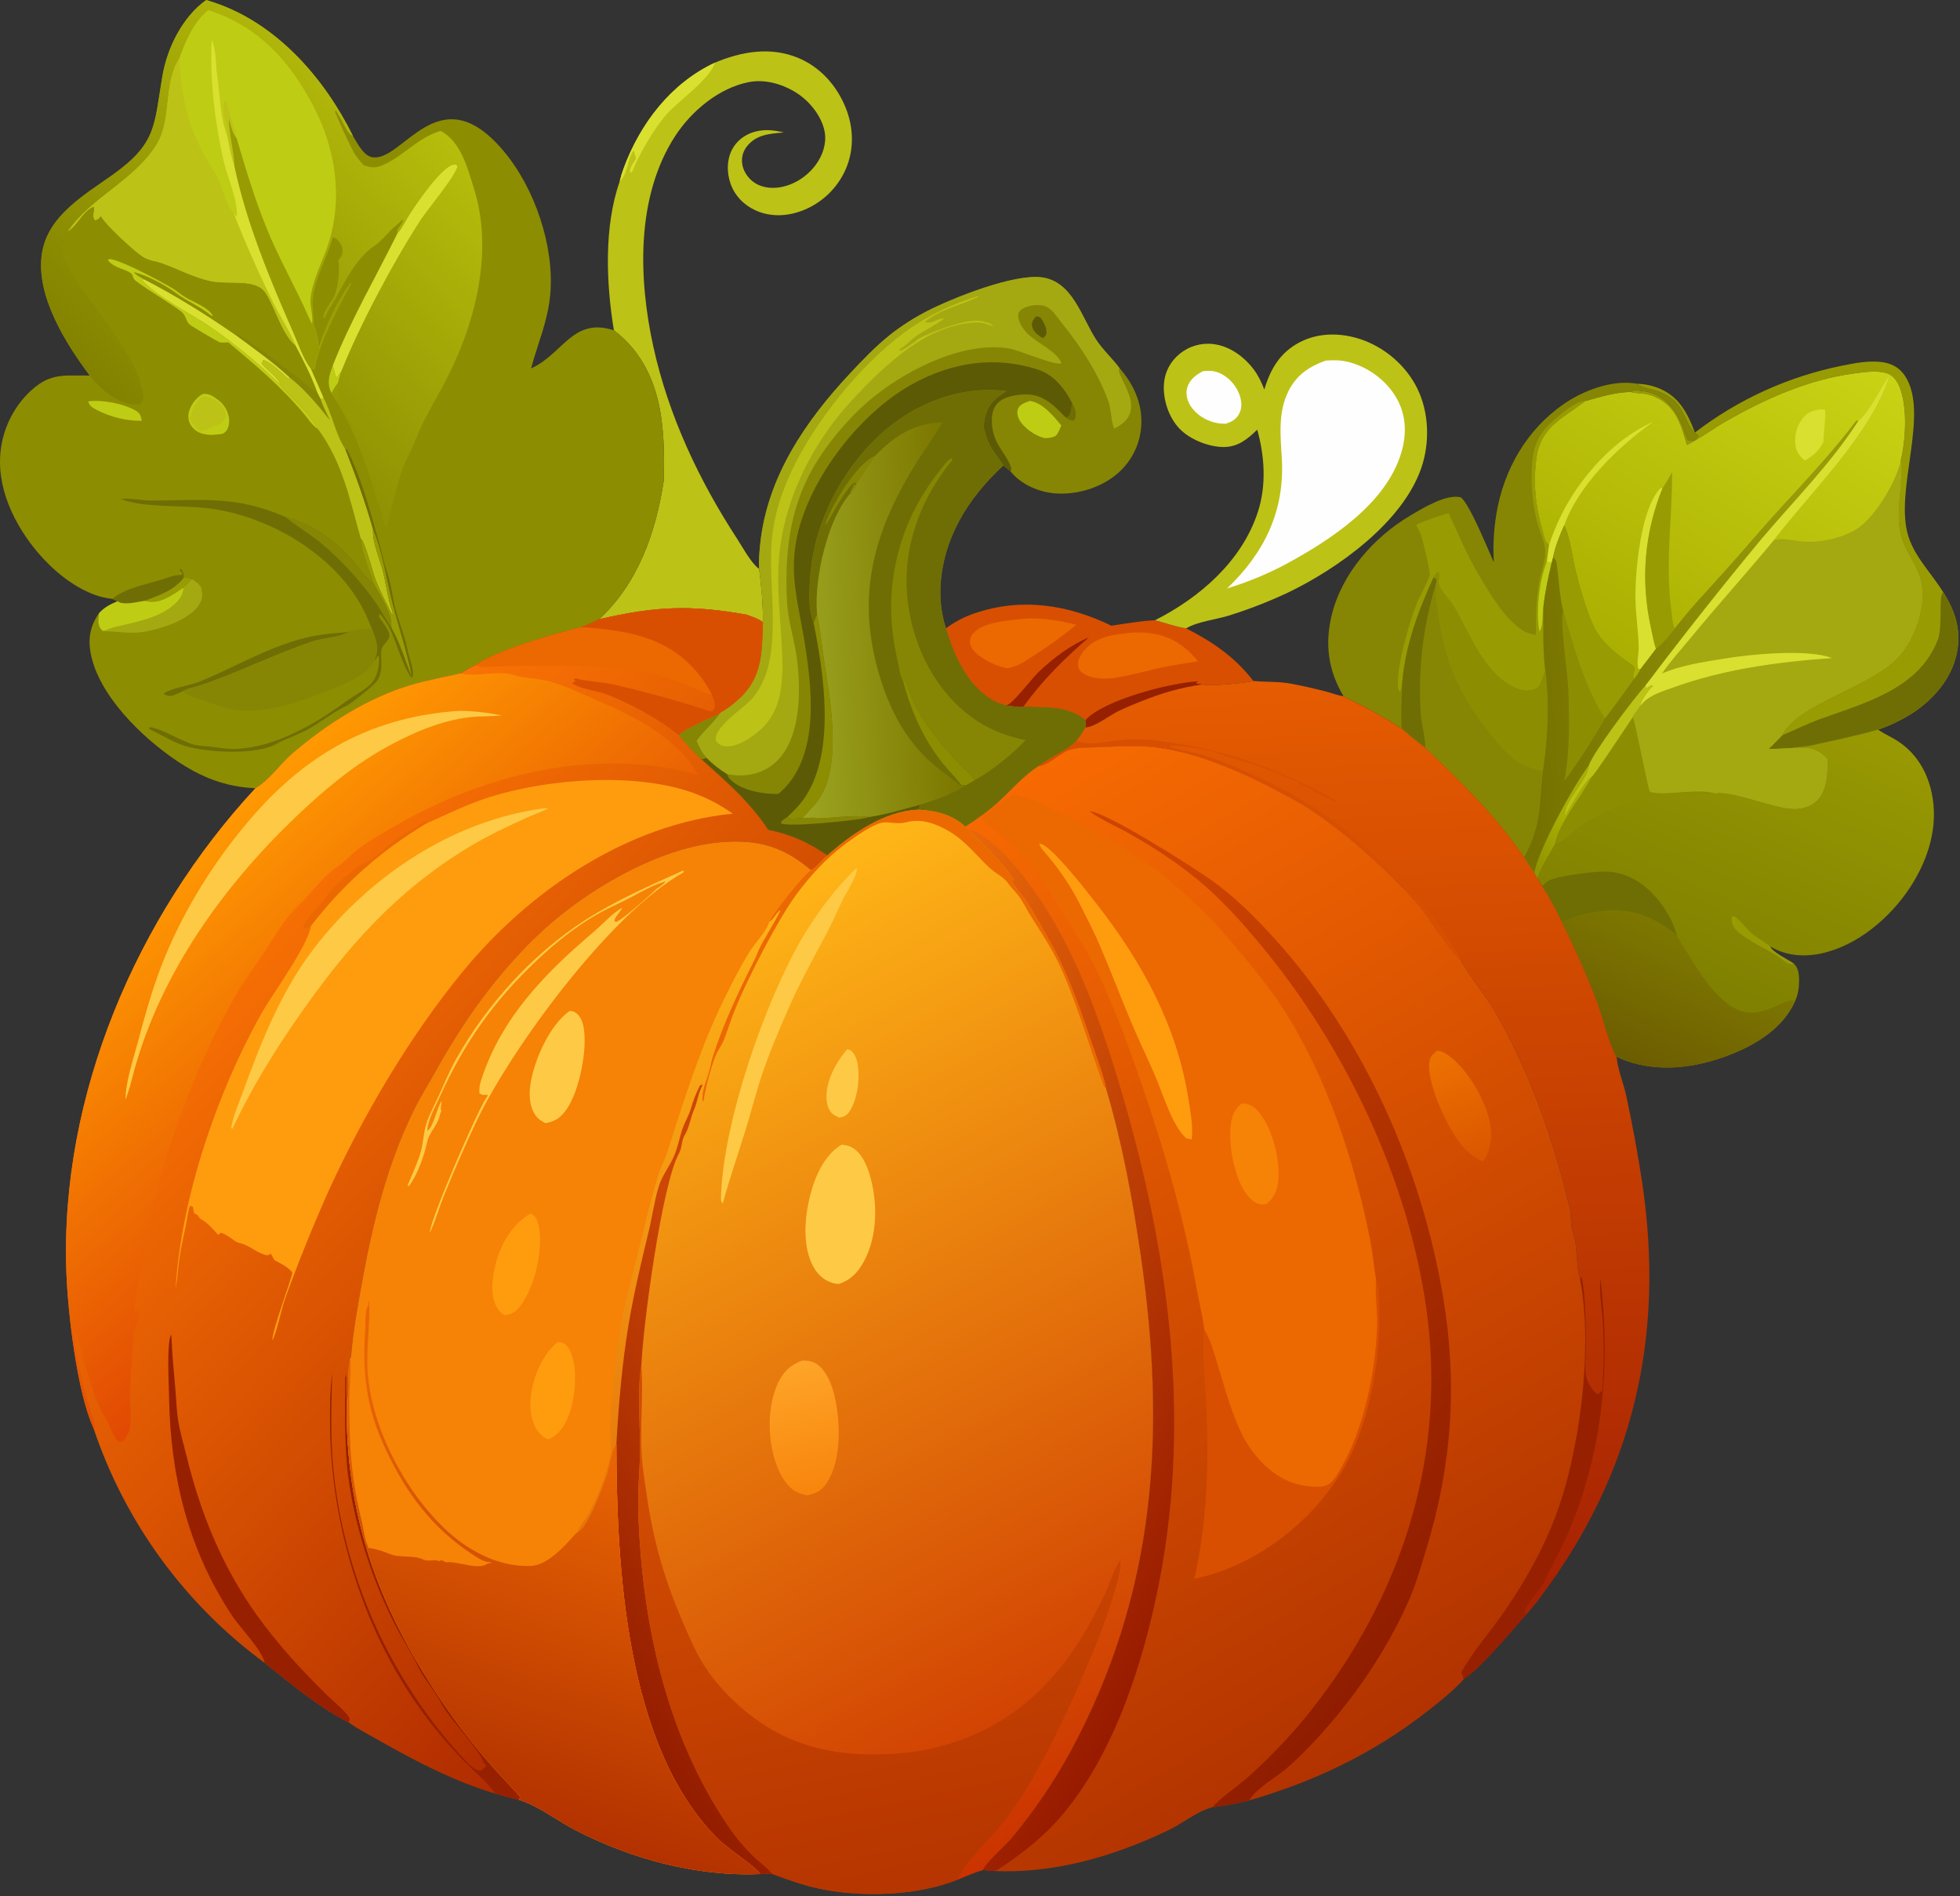 <svg width="671" height="649" viewBox="0 0 671 649" fill="none" xmlns="http://www.w3.org/2000/svg">
<rect x="0" y="0" width="671" height="649" fill="#333333" stroke="none"/>
<path d="M580.251 148.06C582.088 146.65 583.964 145.293 585.878 143.989C587.792 142.685 589.742 141.437 591.727 140.244C593.712 139.05 595.73 137.914 597.78 136.836C599.83 135.758 601.909 134.738 604.016 133.778C606.124 132.817 608.258 131.918 610.416 131.078C612.575 130.239 614.756 129.462 616.959 128.747C619.162 128.032 621.383 127.38 623.623 126.791C625.863 126.202 628.118 125.677 630.388 125.216C634.91 124.303 639.831 123.33 644.453 123.966C647.558 124.393 650.194 125.826 651.999 128.427C660.899 141.25 648.312 168.049 653.354 183.66C655.711 190.955 661.336 196.32 665.258 202.722C669.494 209.336 671.519 215.948 669.85 223.827C668.039 232.374 661.786 239.545 654.591 244.177C652.767 245.329 650.882 246.372 648.937 247.305C646.992 248.239 644.999 249.057 642.959 249.76C635.233 251.923 627.471 253.493 619.654 255.247C617.988 255.621 616.198 255.498 614.584 255.962C611.522 256.212 608.494 256.349 605.422 256.374C607.055 254.88 608.573 253.272 610.107 251.679C615.503 240.548 641.829 235.055 650.913 223.793C656.459 216.917 660.25 204.847 656.854 196.357C654.717 191.013 651.182 187.269 650.324 181.296C649.148 173.114 651.514 165.288 650.706 157.664C652.458 150.689 653.084 139.172 650.274 132.355C649.492 130.457 648.173 128.533 646.156 127.833C642.763 126.658 638.004 127.393 634.515 127.857C619.04 129.914 603.909 136.659 590.481 144.428C586.276 146.861 582.372 149.798 578.054 152.036L577.514 152.312C576.424 148.709 575.468 144.913 573.457 141.696C573.179 141.253 572.879 140.826 572.557 140.414C572.235 140.002 571.893 139.608 571.529 139.233C571.167 138.856 570.786 138.5 570.386 138.163C569.987 137.826 569.571 137.51 569.139 137.217C568.707 136.923 568.261 136.651 567.801 136.403C567.341 136.156 566.87 135.932 566.387 135.733C565.904 135.534 565.412 135.36 564.911 135.212C564.41 135.063 563.902 134.941 563.388 134.845C561.876 134.557 560.304 134.641 558.806 134.282L558.265 134.148C559.195 133.416 559.764 133.615 560.95 133.684C569.31 134.17 573.683 139.716 576.412 146.958C576.798 147.985 577.267 149.921 578.027 150.661C578.405 151.029 579.148 150.855 579.603 150.74C580.542 150.503 581.006 149.875 581.447 149.093C581.343 149.019 581.242 148.943 581.135 148.874C577.319 146.426 577.035 140.904 573.403 137.456C568.663 132.957 563.444 133.548 560.788 131.667C560.638 131.561 560.495 131.446 560.349 131.336C565.7 131.542 570.789 133.395 574.451 137.452C577.166 140.462 578.838 144.306 580.251 148.06Z" fill="#999B03"/>
<path d="M610.106 251.679C614.416 249.908 618.527 247.798 622.92 246.199C638.24 240.621 656.961 235.916 663.419 218.905C665.021 214.686 663.785 205.004 664.885 203.229C664.996 203.05 665.134 202.89 665.258 202.722C669.494 209.336 671.519 215.948 669.85 223.827C668.039 232.374 661.786 239.545 654.591 244.177C652.767 245.329 650.882 246.372 648.937 247.305C646.992 248.239 644.999 249.057 642.959 249.76C635.233 251.923 627.471 253.493 619.654 255.247C617.988 255.621 616.198 255.498 614.584 255.962C611.522 256.212 608.494 256.349 605.422 256.374C607.055 254.88 608.572 253.272 610.106 251.679Z" fill="#6F6E04"/>
<path d="M323.831 215.082C325.33 213.962 326.908 212.969 328.567 212.102C330.224 211.235 331.941 210.506 333.716 209.916C349.683 204.456 365.645 206.958 380.459 214.167C385.398 213.487 390.408 212.514 395.391 212.309C398.812 213.181 402.617 214.579 406.074 215.077C415.293 219.812 422.64 224.802 429.079 233.077C426.616 233.814 413.838 234.991 411.67 234.289C404.348 235.308 397.68 237.277 390.831 240.007C388.217 241.049 385.593 242.133 383.054 243.344C379.874 244.86 374.909 248.858 371.541 249.04C371.796 248.138 371.668 247.421 371.565 246.504C365.395 241.43 357.834 242.279 350.328 241.959C348.467 242.13 346.404 241.66 344.524 241.52C342.869 241.076 341.33 240.589 339.838 239.727C331.116 234.684 326.487 224.331 323.831 215.082Z" fill="#D84F01"/>
<path d="M344.524 241.52C346.937 240.666 353.224 232.223 355.754 229.842C360.699 225.186 366.49 220.777 372.802 218.171C364.39 225.422 356.804 232.893 350.328 241.959C348.467 242.13 346.404 241.66 344.524 241.52Z" fill="#972000"/>
<path d="M371.565 246.504C377.974 239.512 400.717 233.668 410.453 233.177L409.435 233.617L409.843 234.337L409.204 233.897L411.67 234.289C404.348 235.307 397.68 237.276 390.831 240.006C388.217 241.049 385.593 242.133 383.054 243.344C379.874 244.859 374.909 248.858 371.541 249.04C371.796 248.138 371.668 247.421 371.565 246.504Z" fill="#972000"/>
<path d="M348.01 212.069C354.674 211.044 362.044 212.216 368.5 213.837C362.689 218.614 356.359 222.981 349.955 226.923C348.249 227.919 346.79 228.352 344.885 228.778C342.027 228.166 339.636 227.255 337.143 225.734C335.105 224.489 332.457 222.654 332.093 220.083C331.921 218.866 332.32 217.755 333.117 216.84C336.252 213.239 343.536 212.548 348.01 212.069Z" fill="#EC6801"/>
<path d="M384.895 216.878C387.56 216.34 391.227 216.409 393.946 216.754C400.596 217.598 406.046 221.152 410.112 226.375C404.155 227.316 398.278 228.162 392.451 229.757C388.944 230.543 385.392 231.466 381.84 232.009C378.427 232.531 373.23 232.479 370.401 230.195C369.53 229.491 369.135 228.703 369.039 227.583C368.897 225.953 370.019 224.04 371.006 222.833C374.413 218.661 379.775 217.301 384.895 216.878Z" fill="#EC6801"/>
<path d="M244.757 21.445C253.891 17.623 263.685 15.916 273.12 19.762C280.757 22.875 286.427 29.242 289.494 36.822C292.247 43.629 292.472 51.123 289.536 57.914C289.359 58.317 289.172 58.715 288.976 59.109C288.779 59.502 288.573 59.891 288.358 60.274C288.142 60.657 287.917 61.035 287.682 61.408C287.447 61.78 287.204 62.146 286.952 62.507C286.699 62.866 286.438 63.22 286.168 63.567C285.897 63.914 285.619 64.255 285.332 64.588C285.045 64.922 284.75 65.248 284.447 65.567C284.144 65.886 283.833 66.197 283.515 66.501C283.196 66.804 282.87 67.1 282.537 67.387C282.204 67.674 281.864 67.954 281.517 68.225C281.17 68.495 280.817 68.757 280.458 69.01C280.098 69.263 279.732 69.507 279.36 69.741C278.988 69.977 278.61 70.202 278.227 70.418C277.844 70.635 277.455 70.841 277.062 71.038C276.669 71.235 276.271 71.422 275.868 71.6C275.466 71.778 275.059 71.945 274.648 72.102C269.401 74.096 263.647 74.346 258.483 71.93C254.505 70.069 251.439 66.833 250.031 62.651C248.803 59.002 248.791 54.784 250.561 51.308C252.124 48.24 254.91 46.114 258.19 45.156C261.584 44.166 264.959 44.5 268.332 45.344C263.595 45.767 258.978 46.001 255.764 50.028C254.402 51.733 253.813 53.752 254.066 55.928C254.343 58.312 255.855 60.687 257.738 62.142C260.279 64.103 263.574 64.6 266.69 64.157C271.676 63.445 276.34 60.419 279.297 56.381C281.602 53.23 282.988 49.261 282.357 45.336C281.522 40.144 277.463 35.006 273.237 32.153C268.427 28.906 262.12 26.975 256.343 28.11C246.096 30.124 236.696 38.011 231.125 46.598C217.68 67.321 218.557 95.397 223.653 118.585C228.855 142.249 239.228 164.312 252.414 184.522C254.333 187.463 256.922 192.393 259.652 194.566L259.894 194.623C260.662 200.576 261.271 206.983 261.195 212.984C259.616 211.756 257.546 211.157 255.693 210.437C236.388 206.927 224.114 207.56 205.123 211.966C218.548 199.446 224.512 182.242 227.222 164.568C227.428 157.501 227.4 150.538 226.449 143.516C224.809 131.398 220.126 120.616 210.168 113.064C207.518 97.124 206.711 77.588 212.129 62.171C212.471 60.662 212.912 59.183 213.452 57.732C219.133 42.289 229.663 28.506 244.757 21.445Z" fill="#BDC216"/>
<path d="M212.128 62.172C212.471 60.663 212.912 59.183 213.452 57.733C219.133 42.289 229.663 28.505 244.757 21.445C243.044 27.311 231.813 34.699 227.559 39.876C223.328 45.03 218.894 52.686 216.36 58.909L215.762 59.077C215.454 57.843 216.389 56.502 217.012 55.458C217.414 54.786 217.793 54.545 217.636 53.739C217.628 53.7 217.349 52.943 217.346 52.934C217.255 52.623 217.214 52.299 217.129 51.986C217.083 51.817 217.023 51.651 216.969 51.485C214.631 54.401 215.026 59.568 212.128 62.172Z" fill="#D9E030"/>
<path d="M432.835 133.333C434.949 126.255 438.235 120.632 445.021 117.117C451.429 113.795 458.994 113.865 465.733 116.096C474.046 118.848 481.385 125.144 485.237 133.032C489.262 141.272 489.535 151.598 486.566 160.209C480.157 178.801 458.091 194.607 440.874 202.868C434.286 205.959 427.517 208.586 420.569 210.748C416.146 212.087 409.991 212.765 406.074 215.076C402.618 214.578 398.812 213.181 395.391 212.309C410.767 204.551 425.173 192.047 430.642 175.2C433.58 166.147 432.969 156.142 430.403 147.077C427.113 150.306 423.81 153.008 418.944 153.012C413.764 153.017 407.258 150.406 403.701 146.627C400.038 142.736 398.086 136.681 398.473 131.365C398.766 127.334 400.645 123.772 403.756 121.201C404.155 120.868 404.571 120.556 405.002 120.264C405.433 119.974 405.878 119.706 406.337 119.461C406.796 119.215 407.266 118.993 407.747 118.796C408.229 118.599 408.719 118.427 409.218 118.28C409.717 118.133 410.222 118.012 410.734 117.916C411.246 117.82 411.761 117.751 412.279 117.708C412.797 117.666 413.316 117.65 413.836 117.661C414.357 117.671 414.875 117.708 415.391 117.772C420.968 118.45 425.883 122.056 429.205 126.454C430.806 128.574 431.878 130.868 432.835 133.333Z" fill="#BDC216"/>
<path d="M411.859 127.034C413.731 126.837 415.371 126.838 417.152 127.547C420.33 128.813 422.903 131.57 424.177 134.714C425.033 136.823 425.364 139.334 424.317 141.44C423.264 143.559 421.757 144.345 419.594 145.062C418.602 145.037 417.613 144.994 416.635 144.808C413.063 144.127 409.49 142.004 407.54 138.876C406.403 137.054 405.83 134.78 406.446 132.674C407.251 129.921 409.432 128.296 411.859 127.034Z" fill="#FEFEFE"/>
<path d="M453.817 123.438C456.472 123.207 458.941 123.241 461.543 123.887C468.337 125.574 474.606 130.162 478.091 136.255C481.425 142.083 481.629 148.485 479.78 154.793C474.634 172.355 455.649 184.73 440.336 193.048C437.108 194.768 433.803 196.326 430.422 197.723C427.041 199.119 423.6 200.346 420.099 201.407C433.014 189.086 439.917 174.668 438.816 156.653C438.342 148.911 437.526 141.114 441.095 133.896C443.838 128.349 448.198 125.456 453.817 123.438Z" fill="#FEFEFE"/>
<path d="M511.417 192.515C511.248 189.727 511.237 186.937 511.383 184.148C511.53 181.359 511.833 178.586 512.293 175.83C514.816 160.862 522.478 147.337 535.046 138.501C541.809 133.745 551.964 129.841 560.348 131.336C560.494 131.446 560.638 131.562 560.787 131.667C563.444 133.548 568.662 132.957 573.402 137.456C577.034 140.905 577.318 146.427 581.135 148.875C581.241 148.944 581.343 149.019 581.447 149.093C581.006 149.875 580.542 150.503 579.602 150.74C579.147 150.855 578.405 151.03 578.027 150.662C577.266 149.922 576.798 147.985 576.412 146.959C573.683 139.716 569.31 134.171 560.949 133.684C559.764 133.615 559.195 133.417 558.265 134.148C552.434 134.354 548.266 135.803 542.774 137.257L542.235 137.666C534.886 143.193 527.538 146.264 526.048 156.384C524.768 165.078 525.618 173.123 528.038 181.521C528.342 182.578 528.725 184.762 529.326 185.613C529.48 185.831 529.706 185.989 529.893 186.18C530.032 186.322 530.168 186.468 530.305 186.613L529.526 192.282C530.272 192.478 530.474 192.51 531.268 192.378C530.071 197.458 528.947 202.483 528.401 207.685C528.336 214.974 528.153 222.794 529.044 230.022C530.478 241.173 529.801 252.767 528.195 263.867C526.665 276.132 528.005 281.547 521.763 293.424C512.033 279.141 500.399 267.799 487.932 255.962C485.115 253.94 482.505 251.628 479.86 249.388C475.637 246.695 471.315 244.171 466.896 241.817C464.611 240.599 462.162 239.653 459.958 238.307C454.641 229.419 453.476 220.316 455.977 210.266C459.478 196.208 470.345 183.889 482.608 176.595C486.796 174.105 495.078 168.969 500.07 170.225C503.11 172.373 509.565 188.454 511.417 192.515Z" fill="#868604"/>
<path d="M525.889 217.366C525.751 211.441 525.883 205.685 526.847 199.811C527.46 196.078 529.064 192.351 529.02 188.527C528.989 185.823 527.192 182.191 526.462 179.519C524.681 173.005 524.082 166.548 524.431 159.813C524.78 153.042 526.498 148.698 531.621 144.129C533.855 142.136 539.627 137.069 542.774 137.257L542.235 137.665C534.886 143.193 527.537 146.263 526.048 156.384C524.768 165.077 525.618 173.123 528.038 181.521C528.342 182.578 528.725 184.761 529.326 185.612C529.48 185.831 529.706 185.988 529.893 186.179C530.032 186.322 530.168 186.468 530.305 186.613L529.526 192.282C530.272 192.478 530.473 192.51 531.268 192.377C530.07 197.458 528.946 202.483 528.401 207.685C528.335 214.973 528.153 222.794 529.044 230.022C527.977 231.589 527.647 234.867 525.85 235.746C523.892 236.705 521.631 236.557 519.638 235.794C507.972 231.332 503.509 217.179 497.611 207.45C496.252 205.208 493.39 202.498 492.614 200.074C492.174 198.697 493.059 197.082 492.431 195.773C491.564 196.168 491.309 196.834 490.785 197.608C485.423 209.329 480.973 221.353 479.998 234.328L479.451 236.541L479.049 236.628C478.997 236.521 478.932 236.42 478.892 236.309C477.076 231.181 482.73 212.326 484.768 207.193C486.141 203.736 488.342 200.349 489.469 196.855C489.761 195.951 487.22 185.503 486.746 183.955C486.292 182.47 485.496 181.039 484.783 179.665C488.377 177.98 492.171 176.836 495.94 175.622C499.306 182.961 502.412 190.489 506.607 197.404C510.332 203.542 515.292 212.161 521.504 215.922C522.785 216.697 524.444 217.012 525.889 217.366Z" fill="#999B03"/>
<path d="M528.401 207.685C527.902 209.705 528.455 214.721 526.982 216.094C525.822 208.839 526.898 199.123 529.526 192.282C530.272 192.478 530.474 192.51 531.268 192.377C530.07 197.458 528.946 202.483 528.401 207.685Z" fill="#BECD13"/>
<path d="M490.785 197.609C491.309 196.835 491.564 196.168 492.431 195.773C493.059 197.082 492.174 198.698 492.614 200.074C493.39 202.498 496.251 205.209 497.611 207.451C503.509 217.18 507.972 231.333 519.638 235.794C521.631 236.557 523.892 236.705 525.85 235.747C527.647 234.867 527.977 231.589 529.044 230.022C530.478 241.172 529.801 252.767 528.195 263.867C526.665 276.132 528.005 281.547 521.763 293.424C512.033 279.141 500.398 267.799 487.932 255.962C485.115 253.94 482.505 251.628 479.86 249.388C479.529 244.369 479.883 239.35 479.998 234.329C480.973 221.354 485.423 209.329 490.785 197.609Z" fill="#868604"/>
<path d="M490.785 197.608L491.772 198.17C491.85 198.861 491.851 199.062 491.642 199.758C490.531 203.339 489.586 206.963 488.808 210.631C488.028 214.298 487.418 217.993 486.978 221.717C486.536 225.44 486.266 229.176 486.167 232.924C486.068 236.671 486.14 240.416 486.384 244.158C486.603 248.077 487.994 252.104 487.932 255.961C485.115 253.94 482.505 251.628 479.86 249.388C479.529 244.368 479.883 239.35 479.998 234.328C480.973 221.353 485.423 209.329 490.785 197.608Z" fill="#6F6E04"/>
<path d="M490.785 197.609C491.309 196.835 491.564 196.168 492.43 195.773C493.059 197.082 492.174 198.698 492.614 200.074C493.39 202.498 496.251 205.209 497.611 207.451C503.508 217.18 507.972 231.333 519.638 235.794C521.631 236.557 523.892 236.705 525.85 235.747C527.647 234.867 527.977 231.589 529.044 230.022C530.478 241.172 529.801 252.767 528.195 263.867C520.927 262.743 516.737 259.165 512.195 253.725C501.445 240.853 495.363 229.498 492.716 212.745C492.056 208.569 491.265 203.973 491.642 199.758C491.851 199.062 491.85 198.862 491.772 198.17L490.785 197.609Z" fill="#8D8D02"/>
<path d="M558.879 245.624C558.974 245.715 559.084 245.792 559.163 245.896C559.78 246.697 564.288 270.426 564.854 270.994C565.011 271.152 565.284 271.116 565.501 271.168C570.791 272.421 580.648 269.662 587.301 271.575C593.242 270.549 606.956 276.776 614.107 276.901C617.122 276.954 620.196 276.044 622.288 273.781C625.661 270.134 625.703 264.452 625.637 259.793C625.429 259.567 625.221 259.338 625 259.124C621.696 255.946 618.949 255.813 614.584 255.962C616.198 255.498 617.988 255.62 619.654 255.247C627.471 253.493 635.233 251.923 642.959 249.76L643.59 250.175C645.596 251.47 647.794 252.423 649.794 253.745C656.037 257.869 659.701 264.025 661.278 271.258C663.744 282.578 660.255 293.945 654.094 303.469C647.297 313.978 635.941 323.731 623.432 326.375C617.465 327.636 611.294 327.174 605.992 323.935C606.697 325.951 612.304 328.535 614.193 329.916C615.733 331.397 615.925 333.674 615.913 335.716C615.899 337.957 615.564 340.543 614.582 342.559C610.528 351.791 601.543 357.37 592.472 360.945C580.328 365.73 566.424 367.505 554.22 362.084C553.954 361.966 553.69 361.839 553.427 361.714C551.787 359.985 548.131 346.795 546.963 343.638C543.417 334.048 539.239 324.839 534.75 315.657C532.648 311.424 530.591 307.231 527.931 303.313C527.372 302.424 526.868 301.493 526.343 300.583C527.6 296.711 530.285 292.713 532.242 289.116C533.98 281.019 541.012 273.41 544.77 266.049C545.923 265.305 557.17 248.112 558.879 245.624Z" fill="url(#paint0_linear_24_118057)"/>
<path d="M614.193 329.916C613.775 329.966 613.328 330.045 612.905 329.978C611.402 329.742 609.234 327.659 607.858 326.83C604.418 324.757 595.67 320.617 593.648 317.424C592.92 316.275 592.674 314.995 592.922 313.666C593.838 313.587 593.966 313.771 594.661 314.336C596.301 315.673 597.562 317.518 599.115 318.969C601.107 320.828 603.494 322.011 605.629 323.641C605.752 323.735 605.871 323.837 605.992 323.935C606.697 325.951 612.304 328.535 614.193 329.916Z" fill="#999B03"/>
<path d="M527.93 303.313C528.716 302.543 529.516 301.722 530.533 301.266C533.924 299.748 545.63 298.254 549.536 298.324C556.051 298.441 561.593 301.433 565.963 306.094C569.915 310.31 572.8 315.089 574.223 320.709C571.278 317.468 566.01 314.584 561.899 313.13C553.842 310.282 542.336 312.048 534.749 315.658C532.648 311.425 530.591 307.231 527.93 303.313Z" fill="#6F6E04"/>
<path d="M558.879 245.624C558.974 245.715 559.084 245.792 559.163 245.896C559.78 246.697 564.288 270.426 564.854 270.994C565.011 271.152 565.284 271.116 565.501 271.168C570.791 272.421 580.648 269.662 587.301 271.575C587.182 271.606 587.064 271.638 586.946 271.665C583.209 272.536 578.955 271.647 575.133 271.502C571.765 271.374 568.035 271.82 564.773 272.645C557.328 274.527 548.346 277.85 541.985 282.15C539.063 284.125 535.415 287.942 532.242 289.116C533.98 281.019 541.012 273.41 544.77 266.049C545.922 265.305 557.17 248.112 558.879 245.624Z" fill="#8D8D02"/>
<path d="M534.749 315.657C542.336 312.048 553.843 310.281 561.899 313.13C566.011 314.583 571.278 317.468 574.223 320.708C579.543 328.829 587.384 344.362 597.335 346.42C604.633 347.931 611.29 341.394 614.581 342.559C610.527 351.791 601.543 357.37 592.472 360.945C580.328 365.73 566.424 367.505 554.22 362.085C553.954 361.966 553.69 361.839 553.426 361.715C551.786 359.985 548.131 346.795 546.963 343.638C543.417 334.048 539.238 324.838 534.749 315.657Z" fill="url(#paint1_linear_24_118057)"/>
<path d="M429.079 233.076C433.33 233.516 437.735 233.219 441.935 234.001C445.945 234.773 449.928 235.67 453.883 236.69C455.823 237.199 457.988 238.063 459.957 238.306C462.162 239.652 464.61 240.598 466.895 241.816C471.315 244.171 475.636 246.695 479.86 249.388C482.505 251.628 485.114 253.94 487.932 255.961C500.398 267.798 512.033 279.14 521.763 293.423C522.877 295.198 524.012 296.923 525.243 298.619L526.342 300.583C526.867 301.493 527.371 302.425 527.93 303.313C530.591 307.231 532.648 311.424 534.749 315.658C539.238 324.839 543.416 334.048 546.962 343.638C548.13 346.795 551.786 359.985 553.426 361.714C553.457 361.971 553.483 362.229 553.515 362.486C554.036 366.58 555.763 370.735 556.672 374.784C558.856 384.864 560.718 395.003 562.256 405.202C569.981 457.626 559.214 504.337 527.253 546.847C525.684 548.935 524.078 551.034 522.242 552.898C518.117 557.655 506.104 571.808 501.199 574.655L500.87 574.345C500.855 574.167 500.877 573.98 500.822 573.809C500.64 573.26 500.414 572.927 500.289 572.326C504.575 564.808 510.606 558.075 515.492 550.906C522.213 541.045 528.078 530.647 532.356 519.483C540.819 497.391 545.422 461.539 540.996 438.248C539.82 434.468 539.902 428.748 539.26 424.649C539.004 423.004 538.232 421.512 538.004 419.883C537.74 417.992 537.913 415.916 537.484 414.064C532.108 390.862 523.853 367.283 511.977 346.56C508.464 340.43 503.642 335.082 500.252 328.872C500.189 328.755 500.131 328.637 500.071 328.519C497.683 327.206 488.296 312.739 485.456 309.535C474.658 297.355 457.159 281.549 442.857 273.666C428.79 265.912 411.723 257.759 395.674 255.812C389.586 255.073 383.712 255.368 377.626 255.723C374.163 255.926 370.429 255.619 367.047 256.418C363.107 257.349 360.133 261.147 356.254 262.1C355.988 262.165 355.72 262.214 355.453 262.272C359.474 258.877 365.049 257.307 368.559 253.408C369.677 252.047 370.586 250.517 371.54 249.04C374.908 248.858 379.874 244.859 383.053 243.344C385.593 242.133 388.216 241.049 390.83 240.007C397.679 237.277 404.348 235.307 411.669 234.289C413.838 234.99 426.616 233.813 429.079 233.076Z" fill="url(#paint2_linear_24_118057)"/>
<path d="M368.56 253.408C368.78 253.531 368.995 253.664 369.22 253.779C372.421 255.431 381.427 253.357 385.399 253.174C388.77 253.018 392.334 253.04 395.683 253.454C418.773 256.311 437.685 262.993 457.961 274.242L457.834 274.487C454.177 273.908 446.179 268.447 442.215 266.697C437.121 264.45 431.754 262.484 426.45 260.793C423.205 259.758 419.798 258.964 416.64 257.7C413.6 256.483 404.279 255.206 400.816 255.212L400.518 255.53C404.05 256.973 408.556 257.474 412.286 258.615C417.76 260.289 423.593 262.823 428.842 265.146C437.832 269.125 446.642 273.946 454.672 279.626C465.304 287.145 481.342 302.222 489.584 312.397C492.214 315.644 494.387 319.221 496.627 322.741C497.807 324.595 499.212 326.499 500.071 328.519C497.683 327.206 488.296 312.739 485.456 309.535C474.658 297.355 457.159 281.549 442.857 273.666C428.79 265.912 411.724 257.759 395.674 255.812C389.586 255.073 383.712 255.368 377.626 255.724C374.163 255.926 370.429 255.619 367.047 256.418C363.107 257.349 360.133 261.147 356.254 262.1C355.989 262.165 355.72 262.214 355.453 262.272C359.475 258.877 365.05 257.307 368.56 253.408Z" fill="#D84F01"/>
<path d="M540.996 438.248L541.399 436.819C542.905 443.356 542.924 454.728 542.898 461.632C542.887 464.529 542.512 468.053 542.958 470.883C543.288 472.978 545.041 475.961 546.773 477.112L547.413 477.061L547.981 476.218L548.491 476.521C549.096 468.666 549.172 460.805 548.717 452.939C548.435 448.029 547.401 442.512 547.922 437.653C551.454 467.55 548.778 496.45 537.064 524.252C534.52 530.288 531.174 535.846 528.462 541.769C527.243 544.431 522.356 549.106 522.003 551.492C521.934 551.963 522.162 552.43 522.242 552.899C518.116 557.656 506.103 571.809 501.198 574.655L500.87 574.345C500.854 574.167 500.877 573.981 500.821 573.81C500.639 573.261 500.414 572.927 500.288 572.326C504.574 564.808 510.606 558.075 515.492 550.907C522.212 541.046 528.078 530.648 532.355 519.484C540.819 497.391 545.422 461.539 540.996 438.248Z" fill="#972000"/>
<path d="M577.514 152.312L578.054 152.036C582.372 149.798 586.275 146.861 590.481 144.428C603.908 136.659 619.039 129.914 634.514 127.857C638.004 127.393 642.763 126.658 646.156 127.833C648.173 128.533 649.491 130.457 650.273 132.355C653.083 139.172 652.458 150.689 650.706 157.664C651.514 165.288 649.147 173.114 650.323 181.296C651.182 187.269 654.716 191.013 656.853 196.357C660.25 204.847 656.458 216.917 650.913 223.793C641.829 235.055 615.502 240.548 610.106 251.679C608.572 253.272 607.055 254.88 605.422 256.374C608.493 256.349 611.522 256.212 614.583 255.962C618.949 255.813 621.695 255.947 624.999 259.124C625.221 259.338 625.428 259.567 625.636 259.793C625.702 264.452 625.66 270.134 622.287 273.781C620.196 276.044 617.122 276.954 614.107 276.901C606.955 276.776 593.241 270.549 587.3 271.576C580.648 269.662 570.791 272.421 565.501 271.168C565.284 271.116 565.011 271.152 564.853 270.994C564.287 270.426 559.78 246.697 559.163 245.896C559.084 245.792 558.974 245.715 558.879 245.624C557.17 248.112 545.922 265.305 544.769 266.049C541.011 273.41 533.979 281.019 532.241 289.116C530.284 292.713 527.599 296.712 526.342 300.583L525.243 298.62C524.012 296.923 522.876 295.198 521.763 293.424C528.004 281.547 526.664 276.132 528.194 263.867C529.8 252.766 530.477 241.172 529.043 230.022C528.153 222.794 528.335 214.974 528.4 207.685C528.946 202.483 530.07 197.458 531.267 192.377C530.473 192.51 530.271 192.478 529.525 192.282L530.304 186.613C530.167 186.468 530.031 186.322 529.892 186.18C529.705 185.989 529.479 185.831 529.325 185.613C528.724 184.762 528.342 182.578 528.037 181.521C525.617 173.123 524.767 165.077 526.048 156.384C527.537 146.264 534.886 143.193 542.234 137.665L542.773 137.257C548.265 135.802 552.433 134.354 558.264 134.148L558.805 134.283C560.303 134.641 561.875 134.558 563.387 134.845C563.901 134.941 564.408 135.063 564.909 135.212C565.411 135.361 565.903 135.534 566.385 135.733C566.868 135.933 567.34 136.156 567.8 136.403C568.26 136.652 568.706 136.923 569.138 137.217C569.57 137.511 569.986 137.826 570.385 138.163C570.785 138.5 571.166 138.856 571.528 139.233C571.891 139.609 572.234 140.003 572.556 140.414C572.878 140.826 573.178 141.253 573.456 141.696C575.468 144.913 576.424 148.709 577.514 152.312Z" fill="url(#paint3_linear_24_118057)"/>
<path d="M530.305 186.613C530.812 184.96 531.45 183.341 532.077 181.73C537.951 166.662 550.966 150.963 565.978 144.381C554.216 152.717 540.345 166.029 535.494 179.883C533.93 183.391 532.491 186.931 531.718 190.708L531.268 192.377C530.473 192.51 530.272 192.478 529.526 192.282L530.305 186.613Z" fill="#D9E030"/>
<path d="M622.156 140.306C623.158 140.146 623.836 139.991 624.831 140.287C625.076 143.703 624.309 147.725 624.267 151.246C622.635 154.393 620.874 155.93 617.858 157.657C616.244 156.245 615.119 154.906 614.746 152.74C614.222 149.688 614.893 146.343 616.704 143.811C618.255 141.641 619.559 140.796 622.156 140.306Z" fill="#D9E030"/>
<path d="M561.576 229.062L560.87 228.932C560.229 226.84 561.049 223.723 561.004 221.482C560.895 215.965 559.974 210.471 559.894 204.909C559.757 195.467 561.688 174.022 568.522 166.996L569.128 167.17C562.927 182.568 561.633 198.556 565.172 214.754C565.695 217.146 566.117 219.765 566.916 222.065C565.144 224.4 563.397 226.764 561.576 229.062Z" fill="#D9E030"/>
<path d="M572.437 161.651C572.501 178.386 569.931 192.633 572.282 209.717C572.495 211.263 572.571 213.76 573.374 215.094C571.532 217.519 569.279 220.134 566.916 222.065C566.117 219.765 565.695 217.146 565.172 214.754C561.633 198.556 562.927 182.568 569.128 167.17C570.32 165.383 571.368 163.514 572.437 161.651Z" fill="#999B03"/>
<path d="M573.374 215.095C578.62 208.264 584.574 202.044 590.328 195.651C596.752 188.514 602.938 181.123 609.411 174.043C618.498 164.105 627.409 154.66 635.571 143.887L636.167 144.161C626.738 158.817 614.066 171.456 602.849 184.736C589.681 200.619 576.874 216.789 564.429 233.244L563.392 234.555L563.497 235.672C563.6 235.6 563.703 235.525 563.808 235.454C564.264 235.14 564.734 234.862 565.21 234.582L565.987 234.755C564.627 235.833 561.947 239.615 561.586 241.262C561.562 241.374 561.562 241.489 561.551 241.604C560.787 242.97 559.523 244.265 558.879 245.624C557.17 248.113 545.922 265.306 544.769 266.049C541.012 273.41 533.98 281.02 532.241 289.116C530.284 292.713 527.6 296.712 526.342 300.584L525.243 298.62C524.012 296.924 522.877 295.199 521.763 293.424C528.005 281.547 526.665 276.133 528.195 263.867C529.801 252.767 530.478 241.173 529.044 230.022C528.153 222.795 528.335 214.974 528.401 207.685C528.946 202.484 530.07 197.458 531.268 192.378L531.718 190.708C532.491 186.931 533.93 183.391 535.494 179.884C537.365 183.109 538.466 191.573 539.48 195.615C541.039 201.831 542.885 208.322 545.466 214.18C548.977 222.149 559.014 227.29 559.483 228.416C559.969 229.578 558.552 230.782 559.404 232.407C560.281 231.31 560.998 230.346 561.576 229.062C563.397 226.765 565.144 224.401 566.916 222.065C569.279 220.135 571.533 217.519 573.374 215.095Z" fill="url(#paint4_linear_24_118057)"/>
<path d="M525.244 298.619C527.028 290.166 538.542 269.187 543.906 262.023C543.862 262.275 543.823 262.529 543.772 262.78C542.757 267.777 535.183 274.688 535.715 279.387C537.523 276.489 542.319 267.51 544.769 266.049C541.012 273.41 533.98 281.019 532.241 289.116C530.285 292.712 527.6 296.711 526.342 300.583L525.244 298.619Z" fill="url(#paint5_linear_24_118057)"/>
<path d="M543.906 262.023C545.581 257.282 559.232 239.182 563.393 234.554L563.497 235.671C563.6 235.599 563.703 235.524 563.808 235.453C564.264 235.139 564.734 234.861 565.21 234.581L565.987 234.755C564.628 235.832 561.947 239.615 561.586 241.261C561.563 241.373 561.563 241.489 561.551 241.603C560.787 242.969 559.523 244.264 558.879 245.623C557.17 248.112 545.923 265.305 544.769 266.049C542.319 267.51 537.524 276.49 535.715 279.387C535.183 274.688 542.757 267.777 543.772 262.78C543.823 262.529 543.861 262.275 543.906 262.023Z" fill="#BDC216"/>
<path d="M535.16 208.949C538.093 219.631 543.086 237.096 549.517 245.877C545.305 253.131 540.53 260.579 535.559 267.336C537.494 257.366 537.256 246.079 536.889 235.957C536.665 229.789 533.872 212.762 535.16 208.949Z" fill="#8D8D02"/>
<path d="M535.494 179.883C537.365 183.109 538.466 191.572 539.48 195.614C541.039 201.831 542.885 208.322 545.466 214.18C548.977 222.149 559.014 227.289 559.484 228.416C559.969 229.578 558.552 230.781 559.404 232.406C556.162 236.936 552.866 241.426 549.517 245.877C543.086 237.095 538.093 219.631 535.161 208.949C533.897 205.411 533.337 192.898 532.599 191.662C532.377 191.291 532.013 191.026 531.719 190.708C532.491 186.931 533.93 183.391 535.494 179.883Z" fill="#999B03"/>
<path d="M636.167 144.161C640.813 139.65 643.325 133.367 647.034 128.158C641.001 148.242 620.017 168.268 607.323 184.832C607.392 184.82 607.462 184.811 607.531 184.795C610.455 184.116 613.369 184.957 616.308 185.275C622.686 185.964 630.819 184.35 636.183 180.707C642.106 176.685 649.31 164.596 650.706 157.664C651.514 165.288 649.147 173.114 650.323 181.296C651.182 187.27 654.716 191.014 656.853 196.357C660.25 204.848 656.458 216.917 650.912 223.794C641.829 235.055 615.502 240.549 610.106 251.68C608.572 253.272 607.054 254.881 605.421 256.375C608.493 256.35 611.522 256.213 614.583 255.963C618.949 255.813 621.695 255.947 624.999 259.125C625.221 259.339 625.428 259.567 625.636 259.794C625.702 264.452 625.66 270.134 622.287 273.782C620.196 276.044 617.122 276.954 614.107 276.901C606.955 276.777 593.241 270.549 587.3 271.576C580.648 269.662 570.791 272.421 565.501 271.168C565.283 271.116 565.011 271.153 564.853 270.994C564.287 270.426 559.779 246.697 559.163 245.897C559.083 245.793 558.974 245.716 558.878 245.624C559.523 244.265 560.787 242.97 561.551 241.604C561.562 241.49 561.562 241.374 561.586 241.262C561.947 239.616 564.627 235.833 565.986 234.755L565.21 234.582C564.733 234.862 564.263 235.14 563.807 235.454C563.702 235.525 563.599 235.6 563.496 235.672L563.392 234.555L564.429 233.244C576.874 216.789 589.68 200.619 602.848 184.736C614.066 171.457 626.738 158.817 636.167 144.161Z" fill="#A4A911"/>
<path d="M636.167 144.161C640.813 139.65 643.325 133.367 647.034 128.158C641.001 148.242 620.017 168.268 607.323 184.832C597.94 196.177 588.044 207.073 578.706 218.463C575.484 222.395 571.828 226.342 568.993 230.544C575.281 227.753 583.242 226.569 590.035 225.488C599.026 223.939 619.131 222.03 627.167 225.255C608.688 226.565 590.298 229.014 572.8 235.332C569.028 236.693 564.714 237.9 562.047 241.014L561.551 241.604C561.562 241.49 561.562 241.374 561.586 241.262C561.947 239.616 564.627 235.833 565.987 234.755L565.21 234.582C564.734 234.862 564.264 235.14 563.808 235.454C563.703 235.525 563.6 235.6 563.497 235.672L563.392 234.555L564.429 233.244C576.874 216.789 589.681 200.619 602.849 184.736C614.066 171.457 626.738 158.817 636.167 144.161Z" fill="#D9E030"/>
<path d="M259.894 194.622C259.708 191.829 259.966 189.049 260.251 186.271C262.604 163.299 275.765 144.081 291.171 127.641C295.439 123.087 299.807 118.531 304.687 114.624C308.613 111.544 312.793 108.86 317.228 106.572C326.084 101.99 347.134 93.615 356.74 94.945C367.203 96.394 370.25 108.548 375.207 116.185C377.481 119.689 380.705 122.587 383.217 125.935C388.098 131.517 391.161 138.122 390.707 145.676C390.683 146.065 390.65 146.454 390.608 146.842C390.565 147.23 390.513 147.616 390.451 148.002C390.389 148.387 390.318 148.77 390.237 149.152C390.156 149.534 390.065 149.913 389.965 150.29C389.865 150.668 389.756 151.042 389.637 151.414C389.519 151.786 389.391 152.154 389.254 152.519C389.117 152.885 388.971 153.247 388.817 153.604C388.661 153.963 388.497 154.317 388.324 154.667C388.152 155.016 387.971 155.362 387.781 155.703C387.591 156.044 387.393 156.38 387.187 156.711C386.98 157.042 386.766 157.367 386.543 157.688C386.32 158.008 386.089 158.323 385.85 158.632C385.612 158.94 385.366 159.243 385.113 159.539C384.859 159.836 384.598 160.126 384.33 160.41C384.063 160.693 383.788 160.97 383.505 161.24C383.224 161.51 382.936 161.772 382.641 162.028C376.945 166.976 368.646 169.477 361.159 168.878C355.692 168.441 349.866 165.946 346.252 161.72C346.154 161.607 346.069 161.482 345.979 161.363L343.49 159.344C331.361 170.48 322.576 184.57 321.941 201.416C321.869 203.73 321.992 206.035 322.31 208.328C322.627 210.622 323.134 212.873 323.832 215.082C326.487 224.331 331.116 234.683 339.839 239.726C341.331 240.589 342.87 241.075 344.525 241.519C346.405 241.659 348.468 242.129 350.328 241.958C357.834 242.279 365.396 241.43 371.565 246.504C371.668 247.42 371.796 248.138 371.541 249.04C370.587 250.517 369.679 252.047 368.56 253.407C365.051 257.306 359.475 258.876 355.454 262.272C350.538 265.411 346.479 270.119 342.231 274.082C338.622 277.449 334.574 280.328 330.41 282.965C326.044 278.823 320.283 277.513 314.465 277.171C302.981 277.541 291.618 285.43 283.307 292.812C276.47 288.261 271.061 285.726 262.987 284.035C256.703 274.469 248.489 267.388 240.051 259.841C237.309 257.251 234.805 254.547 232.348 251.687C233.492 249.819 243.875 245.373 246.419 244.247L246.486 243.947C248.766 242.795 251.185 240.864 253.069 239.122C261.117 231.687 260.807 223.105 261.195 212.983C261.27 206.983 260.662 200.576 259.894 194.622Z" fill="#868604"/>
<path d="M367.025 137.924C368.159 139.877 368.485 141.011 368.142 143.242L367.546 144.011C366.573 144 365.599 143.647 364.875 142.934L365.696 142.682C366.689 141.79 366.797 139.238 367.025 137.924Z" fill="#6F6E04"/>
<path d="M354.663 108.32C355.498 108.355 355.583 108.362 356.254 108.746C357.182 110.145 358.11 111.572 358.242 113.298C358.349 114.694 358.019 114.764 357.1 115.764C356.542 115.473 356.545 115.503 356.125 115.207C354.767 114.253 353.472 113.083 353.28 111.344C353.143 110.099 353.951 109.233 354.663 108.32Z" fill="#5D5A06"/>
<path d="M352.497 137.25C356.89 137.731 360.641 142.41 363.344 145.642C362.94 146.558 362.549 147.564 362.033 148.421C361.349 149.558 360.545 149.584 359.366 149.854C358.583 149.954 357.891 150.053 357.117 149.836C354.212 149.017 350.614 146.505 349.094 143.912C348.425 142.769 348.006 141.286 348.498 139.999C349.136 138.34 350.998 137.856 352.497 137.25Z" fill="#BECD13"/>
<path d="M266.488 271.753C281.423 259.175 277.897 234.07 274.955 216.923C273.766 209.995 272.097 203.11 271.819 196.061C271.763 194.683 271.764 193.305 271.822 191.928C271.88 190.551 271.995 189.178 272.166 187.809C272.338 186.441 272.566 185.083 272.849 183.734C273.132 182.384 273.471 181.048 273.864 179.727C279.351 161.034 295.446 140.665 312.66 131.288C326.034 124.002 340.517 121.769 355.149 126.446C360.772 128.243 364.416 132.886 367.025 137.923C366.797 139.237 366.689 141.789 365.696 142.681L364.874 142.934C361.103 139.048 357.339 135.05 351.509 135.017C348.303 135 343.801 135.608 341.471 138.074C339.761 139.883 339.448 142.544 339.581 144.928C339.986 152.205 344.295 154.743 346.109 159.927C346.321 160.532 346.258 160.837 345.978 161.363L343.489 159.343C339.99 153.965 338.429 153.273 336.774 146.407C336.87 142.613 337.786 139.379 340.635 136.735C341.815 135.64 343.139 134.742 344.486 133.869C330.612 132.092 316.473 136.827 305.515 145.257C290.81 156.573 279.971 175.472 277.754 193.884C277.084 199.437 276.396 207.734 278.51 213.052C279.032 212.182 279.342 210.977 279.731 210.017C280.696 215.197 281.269 220.367 282.053 225.568C284.113 239.24 288.491 261.682 280.263 273.707C278.648 276.07 276.392 277.866 274.722 280.147C276.258 279.903 277.704 279.852 279.258 279.852L278.181 280.101C284.507 280.239 291.292 278.786 297.462 279.643C303.439 278.771 309.401 276.896 315.244 275.362C314.822 276.03 314.504 276.364 314.465 277.171C302.981 277.541 291.617 285.431 283.307 292.812C276.469 288.261 271.061 285.726 262.987 284.035C256.703 274.469 248.488 267.389 240.051 259.841L241.924 259.375C243.974 261.559 246.373 263.373 248.916 264.949C249.133 265.491 249.352 266.063 249.747 266.506C253.392 270.579 261.371 271.901 266.488 271.753Z" fill="#5D5A06"/>
<path d="M274.722 280.147C276.258 279.903 277.704 279.852 279.258 279.852L278.181 280.101C284.508 280.239 291.293 278.786 297.462 279.643C297.008 279.823 296.879 279.891 296.339 280.008C292.641 280.818 269.402 283.305 267.311 281.774C267.695 280.632 268.385 280.46 269.379 279.823C270.931 280.613 273.014 279.94 274.722 280.147Z" fill="#868604"/>
<path d="M279.731 210.018C280.696 215.198 281.269 220.368 282.053 225.568C284.113 239.24 288.491 261.683 280.263 273.708C278.648 276.07 276.392 277.866 274.722 280.148C273.014 279.941 270.93 280.613 269.379 279.823C271.792 277.575 273.976 275.386 275.785 272.613C286.047 256.877 282.051 230.518 278.51 213.052C279.032 212.183 279.342 210.977 279.731 210.018Z" fill="#8D8D02"/>
<path d="M259.895 194.622C259.708 191.829 259.966 189.049 260.251 186.271C262.604 163.299 275.766 144.081 291.172 127.641C295.439 123.087 299.807 118.531 304.687 114.624C308.613 111.544 312.793 108.86 317.228 106.572C326.084 101.99 347.134 93.615 356.74 94.945C367.203 96.394 370.25 108.548 375.207 116.185C377.481 119.689 380.705 122.587 383.217 125.935C382.741 127.244 383.541 128.414 384.107 129.653C385.761 133.271 388.303 137.591 386.769 141.678C385.871 144.073 383.633 145.555 381.489 146.737C380.482 144.924 380.397 139.914 379.443 137.31C375.799 127.367 369.941 118.58 363.372 110.383C361.796 108.419 360.035 105.425 357.479 104.692C355.388 104.093 352.001 104.515 350.139 105.638C349.323 106.13 348.734 106.727 348.604 107.715C348.3 110.016 350.379 112.831 351.907 114.334C354.976 117.353 361.831 120.224 363.414 124.381C360.628 125.167 349.255 119.819 344.962 119.194C329.023 116.873 309.208 127.136 297.345 137.29C290.069 143.518 282.734 152.362 278.025 160.731C270.152 174.726 268.598 190.292 269.431 206.05C269.768 212.432 271.913 218.795 272.772 225.146C274.509 237.993 274.406 259.92 259.022 264.591C255.578 265.636 252.44 265.629 248.916 264.949C246.373 263.373 243.974 261.559 241.924 259.375L240.051 259.841C237.309 257.251 234.805 254.548 232.348 251.688C233.492 249.819 243.875 245.373 246.418 244.247L246.486 243.947C248.766 242.795 251.184 240.864 253.069 239.123C261.117 231.688 260.807 223.105 261.195 212.984C261.271 206.983 260.662 200.576 259.895 194.622Z" fill="#A4A911"/>
<path d="M232.348 251.688C233.492 249.819 243.875 245.374 246.418 244.248C244.134 247.603 240.843 250.168 238.482 253.593C239.378 255.795 240.301 257.591 241.924 259.375L240.051 259.841C237.308 257.252 234.805 254.548 232.348 251.688Z" fill="#868604"/>
<path d="M334.43 101.454L335.1 101.496C329.032 104.557 322.315 105.59 316.828 110.064L317.029 110.413C317.779 110.398 318.56 110.451 319.27 110.171C320.492 109.689 321.927 108.87 323.266 109.028C320.224 111.381 316.675 112.923 313.54 115.115C311.814 116.323 310.44 117.978 308.649 119.112C308.427 119.253 308.202 119.388 307.979 119.524L307.96 120.049C309.351 119.965 312.689 117.293 313.894 116.44C314.352 116.116 314.51 115.927 315.001 115.675C319.521 113.355 331.79 108.583 336.611 110.051C337.652 110.368 339.554 110.751 340.059 111.677C339.687 111.559 339.312 111.453 338.948 111.31C337.301 110.662 336.071 110.315 334.261 110.373C317.333 110.913 302.779 125.11 291.964 136.679C277.455 152.199 267.149 173.315 266.469 194.727C266.16 204.482 267.4 213.933 267.745 223.634C267.961 226.825 267.922 230.012 267.63 233.196C266.988 240.207 265.029 245.97 259.451 250.55C256.544 252.937 251.943 255.973 248.062 255.415C246.765 255.229 245.983 254.709 245.176 253.672C243.759 249.257 254.529 242.485 257.366 239.28C269.187 225.934 262.423 200.661 264.326 183.774C265.369 174.51 268.454 165.984 272.729 157.734C281.264 141.262 297.089 122.133 312.389 111.862C319.381 107.169 326.432 103.994 334.43 101.454Z" fill="#BDC216"/>
<path d="M278.51 213.052C276.396 207.734 277.084 199.437 277.754 193.884C279.971 175.472 290.81 156.573 305.515 145.257C316.473 136.827 330.612 132.092 344.486 133.869C343.14 134.742 341.815 135.641 340.635 136.735C337.786 139.379 336.871 142.614 336.774 146.407C338.429 153.273 339.99 153.965 343.489 159.344C331.36 170.48 322.575 184.57 321.94 201.415C321.868 203.73 321.991 206.035 322.309 208.328C322.626 210.622 323.133 212.873 323.831 215.082C326.487 224.331 331.116 234.683 339.838 239.726C341.33 240.589 342.869 241.075 344.524 241.519C346.404 241.659 348.467 242.129 350.328 241.958C357.834 242.278 365.395 241.43 371.565 246.503C371.668 247.42 371.796 248.138 371.541 249.04C370.587 250.517 369.678 252.047 368.56 253.407C365.05 257.306 359.475 258.876 355.453 262.272C350.537 265.411 346.478 270.119 342.231 274.082C338.621 277.449 334.573 280.328 330.409 282.965C326.044 278.823 320.282 277.513 314.464 277.17C314.504 276.363 314.822 276.029 315.243 275.362C309.401 276.895 303.439 278.771 297.462 279.642C291.292 278.785 284.507 280.239 278.18 280.1L279.258 279.851C277.704 279.851 276.257 279.902 274.721 280.147C276.392 277.865 278.648 276.069 280.263 273.707C288.491 261.682 284.113 239.239 282.053 225.567C281.269 220.367 280.696 215.197 279.731 210.017C279.342 210.977 279.032 212.182 278.51 213.052Z" fill="#6F6E04"/>
<path d="M299.591 156.052C296.98 160.103 294.069 163.832 291.83 168.124L291.618 168.149L291.294 168.876L291.039 168.925C291.181 167.854 291.91 166.795 292.406 165.834L293.307 165.763L292.725 165.081L292.729 165.073C289.805 166.62 284.629 176.562 282.716 179.761C282.489 178.999 283.444 177.058 283.78 176.302C286.275 170.702 293.763 158.318 299.591 156.052Z" fill="#868604"/>
<path d="M309.151 233.108L309.856 233.049C311.176 236.207 312.35 239.582 313.939 242.605C317.059 248.542 322.491 254.971 326.981 259.935C329.138 262.321 331.732 264.511 333.753 266.985L330.807 268.735L329.233 268.791C327.27 266.301 324.963 264.016 322.967 261.524C315.996 252.819 312.077 243.775 309.151 233.108Z" fill="#8D8D02"/>
<path d="M309.151 233.108C309.037 232.909 308.897 232.723 308.81 232.51C307.983 230.491 307.678 227.795 307.18 225.641C304.001 211.877 304.386 198.452 308.754 184.939C311.665 175.935 316.249 167.869 322.183 160.504C323.216 159.223 324.378 157.487 325.859 156.722L325.963 157.533C315.111 170.728 309 187.149 310.608 204.315C312.012 219.298 318.806 234.282 330.584 243.889C336.838 248.99 343.234 251.698 351.069 253.366C346.737 258.026 339.415 263.928 333.752 266.985C331.732 264.511 329.138 262.321 326.981 259.935C322.491 254.971 317.058 248.543 313.939 242.605C312.35 239.582 311.175 236.207 309.856 233.05L309.151 233.108Z" fill="#868604"/>
<path d="M299.591 156.052C306.278 149.143 312.875 144.903 322.686 144.524C319.549 149.999 315.738 155.025 312.475 160.418C299.257 182.269 293.478 203.204 300.323 228.547C303.688 241.005 309.144 252.49 318.945 261.146C322.099 263.931 325.658 266.145 328.826 268.951L329.233 268.791L330.806 268.735C325.959 271.737 320.688 273.723 315.243 275.362C309.401 276.896 303.439 278.771 297.462 279.643C291.292 278.786 284.507 280.239 278.18 280.101L279.258 279.852C277.704 279.852 276.257 279.903 274.721 280.147C276.392 277.866 278.648 276.069 280.263 273.707C288.491 261.682 284.113 239.24 282.053 225.568C281.269 220.367 280.696 215.197 279.731 210.017C279.71 209.859 279.683 209.701 279.671 209.543C278.764 197.838 283.328 177.835 291.038 168.925L291.293 168.877L291.618 168.149L291.829 168.124C294.069 163.832 296.98 160.103 299.591 156.052Z" fill="url(#paint6_linear_24_118057)"/>
<path d="M70.598 0C71.606 0.301 72.608 0.62 73.604 0.957C94.936 8.242 111.131 26.864 120.839 46.546C122.256 48.842 124.327 53.146 127.228 53.768C137.806 56.038 149.972 25.219 172.244 51.496C182.988 64.172 189.841 84.136 188.385 100.761C187.59 109.833 184.121 117.478 181.809 126.105C192.736 121.208 196.056 108.455 210.168 113.065C220.126 120.616 224.809 131.399 226.449 143.517C227.4 150.538 227.428 157.501 227.222 164.568C224.512 182.242 218.548 199.447 205.122 211.966C203.096 212.875 200.953 214.034 198.832 214.658C189.302 217.091 170.144 222.49 162.649 227.688C160.89 228.461 159.332 229.44 157.719 230.471C151.951 231.837 146.085 232.817 140.409 234.541C125.668 239.019 112.05 247.75 100.356 257.666C96.09 261.282 92.256 267.042 87.46 269.799C77.16 269.38 68.841 266.041 60.322 260.293C48.625 252.399 33.676 237.997 31.017 223.47C30.089 218.404 30.948 214.119 33.885 209.918C35.726 207.872 37.755 206.885 40.228 205.822L38.417 204.98C30.462 204.265 22.377 198.71 16.848 193.293C7.731 184.362 0.028 171.287 0.001 158.217C-0.003 157.671 0.008 157.126 0.031 156.582C0.055 156.038 0.092 155.494 0.143 154.951C0.193 154.408 0.257 153.867 0.334 153.327C0.411 152.787 0.501 152.25 0.605 151.715C0.708 151.179 0.825 150.647 0.955 150.117C1.085 149.588 1.227 149.062 1.383 148.539C1.538 148.017 1.707 147.499 1.888 146.984C2.069 146.47 2.263 145.96 2.469 145.456C2.676 144.952 2.894 144.452 3.125 143.958C3.356 143.463 3.598 142.976 3.853 142.494C4.108 142.012 4.375 141.537 4.653 141.068C4.931 140.599 5.221 140.137 5.522 139.683C5.823 139.228 6.135 138.781 6.458 138.342C6.781 137.903 7.115 137.472 7.459 137.049C7.803 136.626 8.157 136.212 8.522 135.807C8.887 135.401 9.261 135.005 9.645 134.618C16.657 127.692 21.165 128.548 29.926 128.544L30.726 128.539C22.533 117.606 12.073 101.073 14.384 86.652C16.441 73.814 28.828 66.787 38.498 59.895C53.748 49.028 52.704 43.049 55.597 26.041C57.241 16.38 62.456 5.787 70.598 0Z" fill="#8D8D02"/>
<path d="M113.497 134.69C111.843 130.944 112.601 128.765 113.935 125.091C114.308 126.504 114.625 127.967 115.125 129.34C115.786 128.69 116.077 127.923 116.767 127.28L115.719 131.12C114.844 132.291 114.088 133.349 113.497 134.69Z" fill="#BECD13"/>
<path d="M80.862 114.844L81.554 114.514C88.371 118.7 95.007 123.928 101.387 128.758C103.61 130.441 106.161 133.305 108.679 134.338L109.832 136.645C110.469 139.045 111.962 141.558 112.963 143.865C108.75 138.603 104.405 133.322 99.071 129.15C93.398 123.901 87.069 119.431 80.862 114.844Z" fill="#868604"/>
<path d="M30.188 137.401C34.926 136.712 42.416 138.165 46.538 140.605C48.071 141.511 48.18 142.388 48.548 144C43.568 144.226 37.655 142.671 33.22 140.363C31.686 139.565 30.716 139.091 30.188 137.401Z" fill="#BECD13"/>
<path d="M119.517 216.304C115.92 218.28 110.76 218.286 106.798 219.621C93.837 223.992 81.59 230.209 68.624 234.573C66.909 235.15 63.691 235.764 62.336 236.752C61.477 237.148 60.61 237.524 59.734 237.88C58.294 238.452 57.588 238.27 56.155 237.638L56.25 237.176C59.794 235.228 64.606 234.819 68.436 233.256C81.264 228.02 93.304 220.528 107.036 217.765C111.121 216.942 115.371 216.685 119.517 216.304Z" fill="#6F6E04"/>
<path d="M38.418 204.98C43.435 200.8 51.92 199.778 57.983 197.517C59.278 197.035 60.342 196.884 61.727 196.809L62.248 196.787C62.919 195.587 61.448 195.914 61.532 194.706L62.198 194.978C62.813 195.901 62.824 196.69 62.897 197.756C64.202 197.544 64.546 198.026 65.748 198.239C64.788 199.221 63.851 200.234 62.813 201.134C59.005 203.609 55.091 206.788 50.275 205.83C50.065 205.788 49.86 205.73 49.651 205.693C49.593 205.683 49.535 205.688 49.478 205.686C49.051 205.767 48.623 205.84 48.194 205.906C45.956 206.245 42.081 207.199 40.229 205.822L38.418 204.98Z" fill="#6F6E04"/>
<path d="M62.897 197.756C64.202 197.544 64.546 198.026 65.748 198.239C64.788 199.221 63.851 200.234 62.814 201.134C59.005 203.609 55.091 206.787 50.275 205.83C50.065 205.788 49.86 205.73 49.651 205.693C49.593 205.683 49.535 205.688 49.478 205.686C54.435 203.813 59.565 202.126 62.897 197.756Z" fill="#999B03"/>
<path d="M95.951 131.63C92.171 127.941 88.239 124.422 84.155 121.073C80.07 117.723 75.849 114.557 71.491 111.574C64.732 107.032 54.185 101.874 48.729 96.044L49.158 95.544C60.142 101.175 70.734 107.8 80.862 114.844C87.069 119.432 93.398 123.901 99.07 129.15L98.867 129.74C96.235 127.578 93.366 124.31 90.162 123.204L89.561 124.381L89.478 124.322C91.013 126.429 95.477 129.405 95.951 131.63Z" fill="#D9E030"/>
<path d="M108.925 146.939C107.107 145.875 105.653 143.589 104.312 141.972C96.539 132.601 87.483 124.934 78.152 117.185C77.233 117.233 76.11 117.352 75.211 117.149C74.663 117.026 65.971 111.88 65.1 111.228C63.665 110.156 63.69 108.03 62.304 106.859C59.596 104.567 47.088 97.074 45.933 95.627C45.562 95.162 45.475 94.177 45.078 93.764C43.52 92.144 39.107 91.909 36.981 89.112L37.35 88.664C37.844 88.699 37.952 88.691 38.503 88.823C43.075 89.926 54.868 96.156 59.139 98.734C60.666 99.657 61.978 100.882 63.52 101.793C66.251 103.405 71.376 105.275 72.879 108.065L72.296 108.04C68.727 104.976 64.201 103.266 60.461 100.454C56.732 97.653 50.353 94.23 45.816 93.16C46.493 94.199 48.101 94.841 49.157 95.543L48.728 96.044C54.185 101.874 64.732 107.031 71.491 111.573C75.849 114.556 80.07 117.723 84.154 121.072C88.239 124.421 92.171 127.941 95.951 131.63C100.001 136.64 106.094 141.072 108.925 146.939Z" fill="#BECD13"/>
<path d="M69.432 134.863C71.569 134.633 72.886 135.581 74.564 136.808C76.672 138.349 78.139 140.71 78.421 143.324C78.573 144.72 78.246 146.781 77.204 147.79C76.412 148.556 75.599 148.671 74.564 148.675C72.717 148.979 70.997 148.921 69.182 148.415C67.486 147.942 65.875 146.671 65.08 145.089C64.374 143.684 64.323 141.977 64.824 140.497C65.594 138.221 67.29 135.958 69.432 134.863Z" fill="#BECD13"/>
<path d="M69.078 135.77C69.867 135.707 70.51 135.668 71.292 135.865C73.27 136.363 76.234 138.636 77.004 140.563C77.378 141.499 77.442 142.638 76.942 143.544C76.066 145.128 74.399 145.54 72.798 146.006C71.283 146.87 70.146 147.676 68.338 147.365C66.752 146.468 65.869 144.734 64.882 143.247C65.933 140.514 66.782 137.726 69.078 135.77Z" fill="#BDC216"/>
<path d="M65.749 198.239C66.849 199.058 68.633 200.091 69.014 201.466C69.053 201.608 69.037 201.758 69.049 201.904L68.921 201.716C68.982 201.983 69.049 202.248 69.105 202.515C69.458 204.203 69.018 205.693 68.077 207.112C64.69 212.23 55.321 215.2 49.526 216.221C44.637 217.084 40.141 216.123 35.283 216.03C36.452 215.709 37.51 215.131 38.696 214.827C45.783 213.007 55.12 211.691 60.458 206.18C61.802 204.793 62.816 203.091 62.813 201.134C63.852 200.235 64.789 199.222 65.749 198.239Z" fill="#A4A911"/>
<path d="M62.813 201.134C62.816 203.091 61.802 204.793 60.458 206.179C55.12 211.69 45.784 213.006 38.696 214.826C37.51 215.131 36.452 215.708 35.283 216.029C34.972 215.745 34.821 215.623 34.534 215.28C33.323 213.834 33.756 211.661 33.885 209.918C35.726 207.871 37.755 206.884 40.228 205.822C42.081 207.199 45.955 206.245 48.194 205.905C48.623 205.84 49.051 205.766 49.477 205.686C49.535 205.688 49.593 205.682 49.651 205.693C49.86 205.73 50.065 205.788 50.274 205.83C55.091 206.787 59.005 203.609 62.813 201.134Z" fill="#BECD13"/>
<path d="M95.951 131.629C95.477 129.404 91.013 126.429 89.479 124.321L89.561 124.38L90.162 123.203C93.366 124.309 96.236 127.577 98.867 129.739L99.071 129.149C104.405 133.321 108.75 138.602 112.963 143.865C111.962 141.557 110.469 139.045 109.832 136.644L110.707 136.095C113.715 141.65 114.769 148.581 118.213 153.716C121.763 162.786 125.085 171.913 127.72 181.294C127.713 181.413 127.703 181.532 127.699 181.651C127.587 185.752 129.904 191.062 130.974 195.067C132.091 199.248 132.556 203.499 133.805 207.72C134.077 208.637 134.808 209.79 134.26 210.58C132.367 206.705 130.288 202.808 128.678 198.81C127.662 196.286 124.965 185.511 123.54 184.416C119.725 170.962 117.361 158.455 108.925 146.939C106.094 141.072 100.001 136.64 95.951 131.629Z" fill="#BDC216"/>
<path d="M118.212 153.716L118.787 153.81C123.814 163.656 126.875 175.516 129.896 186.15C130.786 189.285 131.392 192.627 132.484 195.681C133.878 199.572 134.312 204.277 135.373 208.341C136.668 213.304 138.742 218.116 139.692 223.133C140.151 225.565 142.173 229.693 141.084 231.996C138.999 230.956 135.085 218.418 133.583 215.414C132.669 213.585 131.362 211.644 130.034 210.085L129.562 210.646L130.16 210.254L129.717 210.998C130.635 212.652 133.595 215.998 133.333 217.731C133.067 219.497 131.015 220.539 130.653 222.227C130.203 224.332 130.75 226.802 130.505 228.977C130.341 230.422 129.982 231.747 129.14 232.949C127.88 234.747 120.915 240.323 118.852 241.463C118.412 241.706 117.954 241.917 117.506 242.147C113.508 244.2 109.85 247.184 105.877 249.396C101.963 251.575 97.785 252.903 94.395 254.753C87.413 258.561 70.945 257.555 63.514 255.393C59.701 254.283 54.677 251.267 50.965 249.433L51.135 248.954C55.041 249.039 61.986 253.853 66.821 254.976C68.603 255.39 70.552 255.375 72.377 255.599C75.127 255.937 78.066 256.478 80.836 256.353C94.424 255.747 107.943 247.781 118.648 239.963C121.179 238.114 124.226 236.601 126.517 234.504C128.941 232.286 129.674 229.093 129.765 225.903C129.78 225.392 129.7 224.991 129.599 224.493L129.106 224.541L129.125 225.019L127.972 226.37C128.175 225.894 128.365 225.419 128.558 224.94C129.902 221.605 128.458 218.332 127.27 215.166C126.754 213.869 126.218 212.58 125.662 211.3C116.512 190.487 91.742 175.977 69.752 173.811C61.452 172.993 48.782 173.732 41.313 170.818C44.456 170.346 48.474 171.359 51.784 171.346C69.274 171.277 80.763 169.567 97.638 176.9C107.986 179.715 115.479 185.578 122.254 193.665C123.968 195.709 125.818 198.54 128.072 199.949C126.423 195.172 123.898 189.43 123.54 184.416C124.965 185.512 127.662 196.287 128.678 198.81C130.288 202.809 132.367 206.706 134.26 210.581C134.808 209.791 134.077 208.638 133.805 207.721C132.556 203.499 132.09 199.248 130.974 195.067C129.904 191.062 127.587 185.753 127.699 181.651C127.703 181.532 127.713 181.413 127.72 181.295C125.085 171.913 121.763 162.786 118.212 153.716Z" fill="#6F6E04"/>
<path d="M127.72 181.295C131.019 189.124 132.192 198.041 134.285 206.266C136.424 214.67 139.306 222.887 140.898 231.429C138.677 226.035 136.874 219.767 133.951 214.737C134.408 210.165 130.173 203.972 128.071 199.949C126.422 195.172 123.897 189.43 123.54 184.416C124.965 185.512 127.662 196.287 128.678 198.811C130.287 202.809 132.366 206.706 134.26 210.581C134.808 209.791 134.076 208.638 133.805 207.721C132.555 203.5 132.09 199.249 130.973 195.068C129.904 191.062 127.587 185.753 127.699 181.651C127.702 181.533 127.713 181.414 127.72 181.295Z" fill="#999B03"/>
<path d="M97.638 176.9C107.985 179.715 115.479 185.578 122.254 193.666C123.967 195.71 125.818 198.54 128.071 199.949C130.173 203.972 134.408 210.165 133.951 214.737C132.044 212.078 130.539 209.044 128.655 206.326C123.475 198.85 116.535 191.366 109.524 185.612C105.717 182.489 101.436 180.054 97.638 176.9Z" fill="#868604"/>
<path d="M127.27 215.166C128.457 218.332 129.902 221.605 128.558 224.94C128.365 225.419 128.175 225.894 127.972 226.37C125.824 231.257 115.984 235.004 111.392 236.788C102.415 240.274 90.918 244.268 81.175 243.067C77.534 242.617 73.912 241.353 70.485 240.1C68.341 239.317 65.694 238.612 63.708 237.516C63.472 237.386 63.251 237.232 63.022 237.091L63.081 236.853L62.336 236.751C63.691 235.763 66.91 235.15 68.624 234.572C81.59 230.208 93.838 223.991 106.799 219.62C110.76 218.285 115.92 218.279 119.518 216.303C121.209 215.107 125.116 215.784 127.27 215.166Z" fill="#868604"/>
<path d="M70.598 0C71.606 0.301 72.608 0.62 73.604 0.957C94.936 8.242 111.131 26.864 120.839 46.546C120.673 46.46 120.503 46.383 120.342 46.289C118.613 45.281 117.425 41.589 116.166 39.891C115.773 39.362 115.481 38.645 115.187 38.052L114.671 37.928C114.747 39.024 120.151 50.525 121.067 52.076C122.037 53.719 123.193 55.138 124.503 56.517C127.202 57.544 128.726 57.586 131.385 56.376C138.392 53.186 143.22 47.004 150.871 44.801C157.85 48.49 160.147 57.768 162.345 64.845C169.161 86.787 162.411 111.96 151.843 131.742C149.443 136.236 146.795 140.643 144.574 145.227C142.839 148.807 141.598 152.627 139.723 156.136C136.922 161.377 135.459 168.423 133.933 174.192C133.415 176.155 133.081 178.704 132.05 180.442C130.873 178.78 130.84 175.715 129.984 173.678C128.73 170.69 128.011 167.349 126.984 164.264C124.028 155.398 120.375 145.513 115.345 137.643L113.497 134.69C114.088 133.349 114.844 132.29 115.719 131.12L116.767 127.28C116.077 127.923 115.786 128.69 115.125 129.34C114.624 127.967 114.308 126.504 113.935 125.091C120.184 109.364 128.521 95.104 136.021 80.015C135.56 78.037 137.876 76.933 137.982 75.013C137.179 75.806 136.382 76.552 135.501 77.26C132.864 79.384 131.025 82.191 128.195 84.13C121.797 88.515 118.216 96.168 114.546 102.764C113.402 104.82 112.07 106.54 111.233 108.76L110.726 108.943C110.591 106.366 113.5 103.472 114.483 101.233C115.827 98.175 116.353 92.334 115.877 89.013C116.036 88.825 116.2 88.641 116.355 88.448C117.14 87.476 117.383 86.529 117.247 85.287C117.1 83.946 115.947 82.262 114.826 81.545C114.493 81.334 114.271 81.316 113.917 81.246C112.068 88.094 108.132 94.432 107.207 101.532C106.785 104.774 107.568 107.908 107.374 111.138C108.136 113.727 109.122 116.346 109.004 119.076C109.378 118.647 109.224 118.907 109.405 118.341C111.475 111.86 116.029 101.873 120.305 96.724C115.943 104.789 108.829 117.853 107.559 126.737L107.671 126.657C106.978 126.165 107.327 126.327 106.657 126.113L106.401 126.223L110.707 136.095L109.832 136.644L108.679 134.338C106.658 128.751 103.99 123.535 101.216 118.298C96.552 114.387 94.34 105.629 91.064 100.418C87.656 94.999 78.491 97.62 71.918 96.167C66.108 94.883 61.075 92.066 55.527 90.103C53.469 89.376 51.265 89.203 49.338 88.128C46.458 86.52 36.503 77.189 34.924 74.515C34.813 74.326 34.711 74.134 34.605 73.942C33.888 74.595 33.479 75.288 32.482 75.307C31.456 73.676 32.517 72.548 32.202 70.71C28.966 71.599 26.656 76.603 23.956 78.648C23.744 78.81 23.525 78.964 23.31 79.123C21.804 81.422 21.13 83.844 21.645 86.597C23.623 97.159 44.835 116.815 48.508 132.715C48.91 134.46 49.504 136.148 48.606 137.829C47.138 138.734 45.719 138.542 44.075 138.165C39.003 137 33.831 132.622 30.726 128.539C22.533 117.606 12.073 101.073 14.384 86.651C16.441 73.814 28.828 66.786 38.498 59.895C53.748 49.027 52.704 43.048 55.597 26.041C57.241 16.38 62.456 5.787 70.598 0Z" fill="url(#paint7_linear_24_118057)"/>
<path d="M115.719 131.12C115.888 132.96 115.995 135.904 115.345 137.643L113.497 134.69C114.088 133.349 114.844 132.29 115.719 131.12Z" fill="#999B03"/>
<path d="M136.021 80.015C136.133 79.884 136.245 79.753 136.355 79.619C137.928 77.711 139.062 75.206 140.419 73.102C142.662 69.626 151.404 56.768 155.457 56.362C156.122 56.295 155.965 56.359 156.584 56.781C156.332 59.806 146.352 71.663 144.072 75.17C134.572 89.789 123.165 111.276 116.767 127.28C116.077 127.923 115.786 128.69 115.125 129.34C114.624 127.967 114.308 126.504 113.935 125.091C120.184 109.364 128.521 95.104 136.021 80.015Z" fill="#D9E030"/>
<path d="M61.318 20.175C63.388 14.282 66.28 7.479 71.303 3.467C88.488 8.984 99.293 20.901 107.439 36.631C114.893 51.022 117.48 67.954 112.367 83.55C110.44 89.426 107.025 95.8 106.321 101.928C105.983 104.861 107.314 107.963 106.802 110.865L107.374 111.139C108.136 113.727 109.122 116.346 109.004 119.076C109.378 118.647 109.224 118.908 109.405 118.342C111.475 111.861 116.029 101.874 120.305 96.725C115.943 104.79 108.829 117.854 107.559 126.737L107.671 126.658C106.978 126.166 107.327 126.328 106.657 126.114L106.401 126.223L110.707 136.096L109.832 136.645L108.679 134.338C106.658 128.752 103.99 123.536 101.216 118.299C96.552 114.387 94.34 105.63 91.064 100.419C87.656 95 78.491 97.621 71.918 96.168C66.108 94.883 61.075 92.066 55.527 90.104C53.469 89.377 51.265 89.204 49.338 88.129C46.458 86.52 36.503 77.19 34.924 74.516C34.813 74.327 34.711 74.134 34.605 73.943C33.888 74.596 33.479 75.289 32.482 75.308C31.456 73.677 32.517 72.549 32.202 70.71C28.966 71.6 26.656 76.604 23.956 78.649C23.744 78.811 23.525 78.965 23.31 79.123C31.402 67.423 46.003 61.737 53.525 49.651C58.969 40.905 55.852 29.22 61.11 20.509C61.178 20.397 61.249 20.286 61.318 20.175Z" fill="#BECD13"/>
<path d="M77.872 46.856C77.942 43.263 75.709 38.034 76.752 34.743L77.531 34.448C78.45 38.808 80.118 42.989 81.009 47.313C80.848 47.095 80.681 46.88 80.527 46.658C79.389 45.017 78.913 42.566 78.373 40.645C78.379 46.133 80.076 51.427 80.255 56.885C79.108 53.659 78.504 50.212 77.872 46.856Z" fill="#BDC216"/>
<path d="M72.485 13.698C74.268 17.714 73.724 22.893 74.549 27.228C75.322 33.5 75.566 40.986 77.872 46.856C78.504 50.212 79.108 53.66 80.255 56.885C84.444 76.424 92.325 95.382 100.324 113.618C102.068 117.593 103.807 122.783 106.401 126.223L110.706 136.096L109.831 136.645L108.679 134.338C106.658 128.751 103.99 123.535 101.216 118.298C99.165 113.316 96.035 108.645 93.607 103.814C88.637 93.788 84.109 83.566 80.022 73.149C80.337 73.356 80.823 73.941 81.093 74.219C81.385 68.045 77.874 60.932 76.506 54.874C73.579 41.922 71.766 26.983 72.485 13.698Z" fill="#D9E030"/>
<path d="M80.256 56.885C80.076 51.428 78.379 46.133 78.374 40.645C78.913 42.566 79.389 45.017 80.527 46.658C80.681 46.88 80.849 47.095 81.009 47.313C84.396 58.747 87.818 70.196 92.56 81.159C96.561 90.407 101.578 99.191 105.617 108.421L106.802 110.865L107.375 111.138C108.136 113.727 109.122 116.346 109.004 119.076C109.378 118.647 109.224 118.907 109.405 118.341C111.475 111.861 116.029 101.874 120.305 96.724C115.944 104.789 108.829 117.853 107.559 126.737L107.671 126.658C106.978 126.165 107.327 126.327 106.657 126.113L106.401 126.223C103.807 122.783 102.069 117.593 100.325 113.618C92.325 95.382 84.444 76.424 80.256 56.885Z" fill="#999B03"/>
<path d="M61.318 20.175C62.311 32.393 63.526 40.609 69.269 51.757C71.071 55.254 73.51 58.558 75.092 62.141C76.336 64.961 77.996 71.218 80.022 73.149C84.109 83.566 88.637 93.788 93.607 103.814C96.035 108.645 99.165 113.316 101.216 118.299C96.552 114.387 94.34 105.629 91.064 100.419C87.656 95 78.491 97.621 71.918 96.168C66.108 94.883 61.075 92.066 55.527 90.104C53.469 89.377 51.265 89.204 49.338 88.129C46.458 86.52 36.503 77.19 34.924 74.515C34.813 74.326 34.711 74.134 34.605 73.943C33.888 74.596 33.479 75.288 32.482 75.308C31.456 73.677 32.517 72.548 32.202 70.71C28.966 71.6 26.656 76.603 23.956 78.649C23.744 78.811 23.525 78.964 23.31 79.123C31.402 67.423 46.003 61.736 53.525 49.651C58.969 40.905 55.852 29.22 61.11 20.509C61.178 20.397 61.249 20.287 61.318 20.175Z" fill="#BDC216"/>
<path d="M205.123 211.966C224.114 207.56 236.388 206.928 255.693 210.437C257.546 211.157 259.616 211.756 261.195 212.984C260.807 223.106 261.116 231.688 253.068 239.123C251.184 240.864 248.765 242.795 246.486 243.947L246.418 244.247C243.875 245.374 233.492 249.819 232.348 251.688C234.805 254.548 237.308 257.252 240.051 259.841C248.488 267.389 256.703 274.469 262.986 284.035C271.06 285.726 276.469 288.261 283.306 292.812C281.715 293.788 279.1 297.596 277.526 297.856C268.178 289.866 259.531 287.396 247.215 288.348C227.106 289.902 204.795 302.512 189.531 315.356C183.117 320.753 177.319 326.875 171.91 333.269C163.056 343.736 155.975 354.621 149.29 366.571C146.752 371.105 143.974 375.535 141.68 380.197C132.727 398.396 127.805 418.202 124.17 438.056C122.615 446.553 121.045 455.06 120.31 463.676C120.251 464.366 120.227 464.631 119.867 465.196L119.458 467.651C118.857 471.472 120.021 476.262 118.644 479.817C118.375 518.807 129.021 548.941 150.587 581.311C156.51 590.144 163.031 598.511 170.148 606.414C170.941 607.292 178.115 614.839 178.082 615.241C178.061 615.485 177.878 615.69 177.747 615.897C177.712 615.955 177.642 615.982 177.589 616.024C174.883 615.476 172.251 614.73 169.597 613.972C155.925 609.885 143.038 603.264 130.673 596.259C126.906 594.126 122.958 592.089 119.394 589.626C109.182 584.422 99.489 576.311 90.572 569.185C88.877 567.938 87.207 566.659 85.563 565.348C83.917 564.037 82.297 562.696 80.703 561.323C79.109 559.951 77.542 558.548 76.002 557.115C74.462 555.683 72.949 554.221 71.465 552.73C69.981 551.239 68.526 549.72 67.1 548.174C65.674 546.628 64.277 545.054 62.911 543.455C61.545 541.855 60.211 540.23 58.907 538.578C57.604 536.927 56.332 535.252 55.093 533.553C53.853 531.853 52.646 530.13 51.473 528.384C50.3 526.638 49.16 524.87 48.054 523.08C46.949 521.291 45.877 519.481 44.841 517.65C43.805 515.82 42.804 513.97 41.838 512.101C40.873 510.232 39.943 508.345 39.05 506.441C38.157 504.536 37.3 502.615 36.48 500.678C35.661 498.741 34.878 496.789 34.133 494.822C33.388 492.854 32.681 490.873 32.012 488.879C26.381 476.518 23.248 449.589 22.722 435.557C20.459 375.17 46.711 313.69 87.461 269.798C92.257 267.041 96.091 261.282 100.357 257.666C112.05 247.75 125.669 239.018 140.41 234.541C146.086 232.817 151.952 231.837 157.72 230.471C159.333 229.44 160.891 228.461 162.65 227.688C170.145 222.49 189.303 217.091 198.833 214.658C200.953 214.034 203.097 212.875 205.123 211.966Z" fill="url(#paint8_linear_24_118057)"/>
<path d="M106.483 316.904C105.77 317.242 105.054 317.525 104.314 317.799L103.9 317.338C105.142 313.592 108.787 311.042 110.936 307.848C113.944 303.379 119.265 298.998 123.688 295.98L123.565 296.213C128.335 294.176 133.909 287.793 139.131 285.043C141.298 283.901 143.256 282.427 145.44 281.269L145.966 281.873C130.38 291.226 117.618 302.487 106.483 316.904Z" fill="#EC6801"/>
<path d="M169.597 613.972C166.868 610.029 162.326 606.37 158.931 602.914C154.316 598.228 150.031 593.258 146.075 588.004C124.554 559.723 112.969 521.714 112.984 486.404C112.986 480.946 112.992 475.534 113.725 470.117C113.439 480.841 113.063 491.485 114.054 502.189C114.277 504.514 114.547 506.834 114.865 509.148C115.182 511.462 115.546 513.769 115.959 516.068C116.371 518.367 116.83 520.657 117.335 522.937C117.842 525.217 118.394 527.486 118.994 529.743C119.593 532.001 120.238 534.245 120.929 536.476C121.62 538.707 122.357 540.923 123.138 543.124C123.92 545.325 124.747 547.509 125.618 549.676C126.489 551.844 127.405 553.992 128.365 556.122C129.325 558.251 130.327 560.36 131.373 562.448C132.42 564.537 133.508 566.603 134.638 568.647C135.769 570.69 136.942 572.71 138.156 574.705C139.369 576.701 140.623 578.671 141.918 580.616C143.212 582.56 144.546 584.477 145.919 586.366C147.292 588.256 148.703 590.117 150.152 591.948C151.601 593.78 153.088 595.582 154.611 597.352C156.134 599.123 157.693 600.862 159.288 602.569C160.649 604.047 162.484 606.057 164.596 606.145C165.284 605.591 165.902 605.085 166.503 604.429L165.288 603.084C165.287 600.318 153.419 587.712 151.379 583.619C149.497 579.845 146.618 576.404 144.365 572.825C143.366 571.236 142.735 569.521 141.837 567.886C140.011 564.569 138.014 561.346 136.215 558.016C127.566 542.009 120.489 519.887 118.811 501.741C117.861 491.47 118.194 481.216 118.202 470.918L118.552 471.333C118.527 471.134 118.515 470.933 118.479 470.735C118.454 470.595 118.405 470.462 118.369 470.325L118.573 470.507C118.518 473.618 118.477 476.707 118.644 479.816C118.376 518.806 129.022 548.94 150.588 581.31C156.511 590.143 163.031 598.51 170.149 606.413C170.942 607.292 178.115 614.839 178.083 615.24C178.062 615.485 177.879 615.689 177.748 615.897C177.713 615.954 177.642 615.982 177.59 616.023C174.884 615.476 172.251 614.73 169.597 613.972Z" fill="#972000"/>
<path d="M232.348 251.687C225.947 246.233 215.219 240.506 207.337 237.559C204.03 236.322 198.564 235.925 195.849 233.796C196.269 233.525 196.737 233.398 197.184 233.181L196.657 232.975L196.512 232.437L197.19 232.197C199.125 233.039 206.713 233.532 209.593 234.188C220.938 236.789 232.145 239.892 243.213 243.496C244.29 243.649 245.402 243.867 246.486 243.947L246.418 244.247C243.875 245.373 233.492 249.819 232.348 251.687Z" fill="#D84F01"/>
<path d="M198.832 214.658C213.851 215.709 227.894 217.655 238.321 229.714C239.393 230.942 240.381 232.234 241.286 233.588C242.192 234.942 243.009 236.349 243.734 237.807C241.244 237.536 238.16 235.78 235.813 234.832C230.236 232.576 224.529 230.34 218.529 229.546C203.013 227.492 187.142 227.585 171.536 228.075C168.974 228.155 164.99 228.728 162.65 227.688C170.145 222.49 189.302 217.091 198.832 214.658Z" fill="#EC6801"/>
<path d="M90.572 569.185C90.55 569.073 90.532 568.96 90.506 568.849C89.542 564.647 82.15 557.11 79.447 553.024C64.261 530.077 58.317 505.074 57.86 477.85C57.797 474.059 57.077 460.207 58.437 457.2C58.492 457.08 58.589 456.985 58.666 456.876C58.91 463.278 59.508 469.599 60.078 475.976C60.384 479.392 60.45 482.817 60.989 486.211C61.624 490.199 62.808 494.073 63.763 497.989C68.545 517.606 75.822 535.733 87.533 552.296C94.709 562.444 103.408 571.914 112.306 580.578C113.723 581.956 119.459 586.738 119.688 588.369C119.713 588.55 119.47 589.439 119.394 589.626C109.182 584.422 99.489 576.311 90.572 569.185Z" fill="#972000"/>
<path d="M205.123 211.966C224.114 207.56 236.388 206.928 255.693 210.437C257.546 211.157 259.616 211.756 261.195 212.984C260.807 223.106 261.117 231.688 253.068 239.123C251.184 240.864 248.765 242.795 246.486 243.947C245.402 243.867 244.29 243.65 243.213 243.496C243.749 243.237 244.243 243.179 244.49 242.596C245.137 241.065 244.262 239.252 243.735 237.808C243.009 236.349 242.193 234.943 241.287 233.588C240.381 232.234 239.393 230.943 238.321 229.714C227.894 217.655 213.851 215.709 198.832 214.658C200.953 214.034 203.097 212.875 205.123 211.966Z" fill="#D84F01"/>
<path d="M145.965 281.874C153.091 278.709 160.014 275.254 167.469 272.884C187.605 266.481 218.469 264.108 238.464 271.833C240.661 272.683 242.796 273.667 244.87 274.785C246.942 275.903 248.937 277.147 250.855 278.515C214.765 282.06 181.201 304.868 158.547 332.418C140.3 354.608 124.185 381.96 112.272 408.114C106.877 420.24 101.93 432.545 97.431 445.031C96.574 447.434 94.362 457.425 93.215 458.757C93.306 454.72 100.374 436.395 100.04 435.545C100.001 435.445 99.531 434.932 99.414 434.818C97.941 433.369 95.813 432.303 93.977 431.382L92.72 429.162C91.87 429.642 91.741 429.797 90.744 429.523C87.671 428.678 84.921 425.978 81.845 425.442C80.366 425.184 78.379 422.798 75.541 421.929L74.723 422.725C72.491 420.327 71.321 418.679 68.406 417.064C68.344 416.947 68.283 416.83 68.22 416.714C67.734 415.829 67.392 415.731 66.484 415.334C66.334 414.562 66.17 413.794 65.99 413.029L65.047 412.723C64.29 414.879 64.115 417.055 63.664 419.276C62.855 423.257 61.923 427.199 61.361 431.227C60.896 434.554 60.761 437.801 60.122 441.124C61.912 410.389 74.295 373.975 89.3 347.254C93.546 339.694 105.179 324.25 106.482 316.904C117.618 302.487 130.38 291.225 145.965 281.874Z" fill="#FE9C0E"/>
<path d="M186.748 276.613C187.022 276.605 187.287 276.717 187.553 276.784C185.209 277.984 182.662 278.832 180.255 279.921C173.401 283.027 166.719 286.181 160.278 290.101C135.591 305.122 119.006 323.887 102.61 347.339C94.002 359.65 85.943 372.717 79.577 386.338L79.445 386.366L79.132 386.07C79.863 381.819 81.834 377.473 83.3 373.413C89.499 356.244 96.606 338.599 107.902 324.082C127.043 299.483 155.497 280.615 186.748 276.613Z" fill="#FECA45"/>
<path d="M87.46 269.799C92.256 267.042 96.09 261.282 100.356 257.666C112.05 247.75 125.669 239.018 140.409 234.541C146.085 232.817 151.951 231.837 157.72 230.471C157.937 230.528 158.152 230.59 158.371 230.642C162.154 231.532 169.19 229.959 173.694 230.548C175.298 230.758 176.842 231.366 178.431 231.679C181.606 232.302 184.972 232.39 188.092 233.228C192.811 234.495 197.667 236.777 202.154 238.729C215.466 244.518 229.58 250.842 237.912 263.376C238.321 263.997 238.695 264.638 239.035 265.299C205.856 255.823 168.658 264.26 139.042 280.597C133.649 283.572 127.644 286.891 122.749 290.585C120.162 292.537 118.013 294.984 115.311 296.809C111.191 299.592 108.455 303.306 105.191 306.87C103.28 308.958 101.127 310.828 99.306 313.002C95.887 317.083 93.201 321.872 90.244 326.3C87.151 330.93 83.78 335.366 80.978 340.187C67.777 362.899 55.608 394.846 50.818 420.675C50.14 424.334 49.748 428.039 49.074 431.694C48.013 437.43 45.713 444.207 46.109 450.045C46.193 449.837 46.269 449.624 46.362 449.418C46.648 448.778 47.021 448.155 47.352 447.536C47.842 448.477 47.653 450.932 47.362 452.027C46.893 453.798 45.788 454.723 45.664 456.716C45.243 463.474 44.684 470.193 44.515 476.969C44.421 480.766 45.082 485.266 44.419 488.95C44.138 490.503 43.103 492.072 42.26 493.377C41.244 493.63 41.183 493.583 40.202 493.189C38.219 490.87 37.617 487.684 35.935 485.131C32.84 480.43 30.032 470.318 28.355 464.69C27.507 461.844 27.04 457.232 25.244 454.94C26.203 466.201 29.224 477.103 32.414 487.905C32.612 488.574 32.661 488.26 32.297 488.836L32.012 488.879C26.381 476.519 23.248 449.589 22.722 435.557C20.459 375.171 46.71 313.691 87.46 269.799Z" fill="url(#paint9_linear_24_118057)"/>
<path d="M157.098 243.328C162.152 243.314 166.83 243.946 171.791 244.888C168.182 245.256 164.515 245.075 160.887 245.486C150.654 246.646 140.435 251.169 131.531 256.18C120.313 262.492 110.611 270.694 101.337 279.546C76.499 303.256 55.31 332.736 46.006 366.166C45.087 369.576 44.295 373.1 42.955 376.372C43.035 370.16 45.53 362.925 47.129 356.924C49.455 348.194 51.884 339.35 55.13 330.91C62.339 312.166 73.664 294.056 86.897 278.988C105.896 257.35 128.22 245.234 157.098 243.328Z" fill="#FECA45"/>
<path d="M355.453 262.272C355.721 262.215 355.989 262.165 356.255 262.1C360.133 261.148 363.108 257.349 367.048 256.419C370.429 255.62 374.163 255.926 377.626 255.724C383.712 255.369 389.586 255.073 395.674 255.812C411.724 257.76 428.79 265.912 442.857 273.666C457.159 281.549 474.658 297.355 485.457 309.536C488.296 312.74 497.683 327.206 500.071 328.519C500.131 328.637 500.189 328.756 500.253 328.872C503.642 335.083 508.465 340.43 511.978 346.56C523.854 367.283 532.108 390.863 537.484 414.064C537.913 415.916 537.741 417.993 538.005 419.883C538.232 421.513 539.004 423.005 539.261 424.649C539.903 428.748 539.82 434.468 540.996 438.249C545.422 461.54 540.82 497.391 532.356 519.484C528.079 530.648 522.213 541.046 515.492 550.907C510.606 558.076 504.575 564.808 500.289 572.326C500.415 572.927 500.64 573.261 500.822 573.81C500.878 573.981 500.855 574.167 500.871 574.345L501.199 574.655C497.627 578.721 493.081 582.273 488.827 585.609C470.367 600.089 450.071 609.81 427.583 616.29C423.427 617.34 419.275 618.058 415.028 618.622C409.839 619.954 404.98 624.095 400.107 626.429C381.426 635.377 360.805 641.476 339.886 640.408L336.547 640.1C336.757 638.326 344.643 631.23 346.364 629.146C350.164 624.573 353.736 619.829 357.082 614.913C360.427 609.996 363.529 604.932 366.388 599.719C395.971 545.094 399.339 489.903 390.475 429.345C387.688 410.297 384.187 391.184 378.693 372.718C377.664 367.671 375.633 362.515 373.965 357.648C369.994 346.069 366.02 334.123 360.053 323.381C357.285 318.399 354.485 313.323 351.427 308.512C350.276 306.703 346.596 302.912 346.341 301.001L347.148 301.359C343.381 295.238 336.417 288.978 331.365 283.782L330.41 282.966C334.574 280.329 338.622 277.45 342.231 274.082C346.478 270.12 350.537 265.412 355.453 262.272Z" fill="url(#paint10_linear_24_118057)"/>
<path d="M491.981 359.66C493.212 359.798 494.131 360.1 495.178 360.783C502.032 365.25 508.464 376.277 510.055 384.244C511.005 389.007 510.451 393.532 507.706 397.574C504.653 396.353 502.362 394.296 500.274 391.813C495.642 386.308 488.423 370.892 489.322 363.617C489.559 361.695 490.534 360.833 491.981 359.66Z" fill="url(#paint11_linear_24_118057)"/>
<path d="M471.113 438.178C472.097 440.509 472.021 443.475 472.136 446.002C472.853 461.795 470.088 479.593 464.132 494.247C456.532 512.949 439.639 528.982 421.107 536.634C417.141 538.269 413.061 539.539 408.867 540.443C413.155 521.433 413.855 502.222 413.073 482.789C412.709 473.78 411.351 464.026 412.253 455.069C414.554 458.789 415.67 463.379 416.958 467.538C419.356 475.285 421.456 483.373 425.022 490.675C428.56 497.918 435.054 505.182 442.92 507.702C445.918 508.663 452.465 509.865 455.194 507.91C456.796 506.764 458.11 504.237 459.095 502.549C466.952 489.073 470.797 469.991 471.49 454.445C471.724 449.181 470.709 443.905 471.072 438.67C471.084 438.505 471.1 438.342 471.113 438.178Z" fill="#D84F01"/>
<path d="M415.027 618.622C418.175 615.006 423.553 611.609 427.252 608.29C431.724 604.307 435.991 600.114 440.051 595.713C444.111 591.311 447.947 586.721 451.557 581.943C480.902 543.204 495.107 496.787 488.354 448.317C482.106 403.474 460.393 358.042 431.544 323.379C424.981 315.495 418.185 307.888 410.266 301.33C402.626 295.005 394.494 289.729 385.841 284.898C381.587 282.523 376.832 280.597 372.935 277.654C378.716 277.866 408.761 297.015 414.851 301.37C423.055 307.237 430.269 314.508 436.985 322.006C467.128 355.65 486.74 399.995 494.113 444.413C499.043 474.111 496.995 502.027 488.157 530.682C486.473 536.14 484.881 541.793 482.629 547.05C476.332 561.743 466.693 576.645 456.399 588.811C451.563 594.526 446.401 600.1 440.769 605.044C436.688 608.627 431.028 611.366 427.912 615.809C427.801 615.969 427.692 616.131 427.583 616.291C423.426 617.34 419.274 618.058 415.027 618.622Z" fill="url(#paint12_linear_24_118057)"/>
<path d="M331.364 283.782C340.329 285.724 352.003 301.544 356.863 309.043C369.345 328.302 377.149 350.737 383.645 372.615C400.56 429.577 408.415 488.568 395.686 547.237C389.989 573.496 379.674 604.151 361.022 624.204C355.306 630.349 348.799 635.164 341.866 639.811C341.21 640.251 340.651 640.297 339.886 640.408L336.546 640.1C336.756 638.326 344.643 631.23 346.363 629.146C350.163 624.573 353.736 619.828 357.081 614.913C360.426 609.996 363.528 604.932 366.388 599.719C395.97 545.094 399.339 489.903 390.475 429.345C387.687 410.297 384.186 391.184 378.693 372.718C377.664 367.671 375.632 362.515 373.964 357.648C369.994 346.069 366.02 334.123 360.052 323.381C357.285 318.399 354.485 313.322 351.427 308.511C350.276 306.703 346.595 302.911 346.34 301.001L347.147 301.358C343.381 295.238 336.417 288.978 331.364 283.782Z" fill="url(#paint13_linear_24_118057)"/>
<path d="M412.253 455.069C411.83 450.751 410.619 446.441 409.864 442.161C405.576 417.825 398.882 394.424 390.838 371.088C386.216 357.682 381.346 344.395 375.159 331.613C371.966 325.017 368.002 319.083 364.144 312.89C362.13 309.656 360.345 306.291 358.164 303.157C353.781 296.857 347.887 290.595 342.307 285.35C340.398 283.556 337.409 282.24 335.958 280.206C338.65 278.024 344.224 272.515 347.557 272.172C353.108 271.6 386.294 290.782 392.164 295.098C405.852 305.168 414.66 313.863 425.475 326.999C430.363 332.935 435.231 338.989 439.397 345.462C454.129 368.349 463.817 397.712 469.029 424.257C469.913 428.755 470.34 433.256 471.047 437.769L471.113 438.178C471.1 438.342 471.084 438.505 471.073 438.669C470.709 443.905 471.725 449.18 471.49 454.444C470.798 469.99 466.953 489.072 459.095 502.549C458.11 504.237 456.796 506.763 455.195 507.91C452.465 509.864 445.919 508.663 442.921 507.702C435.055 505.182 428.56 497.917 425.022 490.675C421.456 483.373 419.357 475.285 416.959 467.538C415.67 463.379 414.554 458.789 412.253 455.069Z" fill="#EC6801"/>
<path d="M424.974 377.725C425.194 377.731 425.415 377.732 425.635 377.741C427.808 377.828 429.26 378.686 430.673 380.303C435.377 385.685 438.112 395.964 437.696 403.056C437.469 406.951 436.591 409.525 433.655 412.111C433.119 412.183 432.466 412.307 431.917 412.275C430.114 412.169 428.592 410.968 427.449 409.655C422.779 404.293 420.642 392.865 421.248 385.925C421.555 382.414 422.269 380.057 424.974 377.725Z" fill="#F68206"/>
<path d="M355.777 288.779C355.945 288.797 356.114 288.802 356.28 288.836C360.185 289.65 372.497 305.655 375.544 309.558C391.063 329.44 402.984 351.245 406.903 376.435C407.577 380.763 408.51 385.662 407.976 390.003C407.227 389.951 406.663 389.792 405.959 389.532C401.105 384.932 398.051 374.171 395.36 368.009C392.654 361.808 389.709 355.712 387.088 349.475C383.44 340.794 380.115 331.968 376.389 323.324C374.388 318.681 372.046 314.169 369.766 309.661C366.493 303.194 362.776 297.736 358.09 292.212C357.17 291.128 356.165 290.188 355.777 288.779Z" fill="#FE9C0E"/>
<path d="M314.465 277.171C320.282 277.514 326.044 278.823 330.409 282.966L331.365 283.782C336.417 288.978 343.381 295.238 347.148 301.358L346.341 301.001C346.595 302.911 350.276 306.703 351.427 308.511C354.485 313.323 357.285 318.399 360.052 323.381C366.02 334.122 369.994 346.069 373.964 357.648C375.633 362.515 377.664 367.671 378.693 372.718C384.187 391.184 387.687 410.297 390.475 429.344C399.339 489.903 395.971 545.094 366.388 599.718C363.529 604.931 360.426 609.996 357.082 614.913C353.736 619.828 350.163 624.573 346.364 629.146C344.643 631.23 336.757 638.326 336.546 640.1C333.616 640.945 330.781 642.218 327.954 643.362C314.022 648.94 295.265 649.533 280.699 646.521C275.093 645.362 269.766 643.395 264.404 641.434L260.356 641.461C238.745 642.441 216.221 636.349 197.051 626.457C190.804 623.233 184.815 618.464 178.169 616.218L177.59 616.024C177.642 615.983 177.712 615.955 177.747 615.898C177.878 615.69 178.062 615.486 178.082 615.241C178.115 614.84 170.942 607.293 170.148 606.414C163.031 598.511 156.511 590.144 150.588 581.311C129.021 548.941 118.376 518.807 118.644 479.817C120.021 476.262 118.858 471.472 119.459 467.651L119.867 465.196C120.227 464.632 120.251 464.367 120.31 463.676C121.046 455.06 122.615 446.554 124.17 438.056C127.806 418.202 132.728 398.396 141.68 380.198C143.974 375.535 146.753 371.105 149.29 366.571C155.976 354.622 163.056 343.736 171.91 333.269C177.319 326.875 183.117 320.753 189.531 315.357C204.796 302.512 227.106 289.903 247.215 288.349C259.531 287.396 268.178 289.867 277.527 297.856C279.1 297.597 281.715 293.788 283.307 292.813C291.617 285.431 302.98 277.541 314.465 277.171Z" fill="url(#paint14_linear_24_118057)"/>
<path d="M290.074 359.136L291.242 359.492C292.323 360.506 292.938 361.511 293.326 362.957C294.66 367.921 293.713 375.924 290.936 380.264C289.97 381.776 289.151 382.179 287.427 382.591C286.568 382.235 285.759 381.858 285.041 381.255C283.723 380.149 283.171 378.345 283.011 376.688C282.415 370.46 286.114 363.67 290.074 359.136Z" fill="#FECA45"/>
<path d="M314.465 277.171C320.282 277.514 326.044 278.823 330.409 282.966L331.365 283.782C336.417 288.978 343.381 295.238 347.148 301.358L346.341 301.001C346.595 302.911 350.276 306.703 351.427 308.511C354.485 313.323 357.285 318.399 360.052 323.381C366.02 334.122 369.994 346.069 373.964 357.648C375.632 362.515 377.664 367.671 378.693 372.718C378.093 372.214 377.862 371.679 377.594 370.953C372.763 357.896 369.09 344.612 363.43 331.826C360.487 325.179 356.603 319.477 352.782 313.361C351.446 311.223 350.285 308.752 348.795 306.746C347.718 305.298 346.346 304.083 345.326 302.597C343.602 300.084 341.11 299.199 338.939 297.198C334.215 292.842 330.871 288.174 325.222 284.719C320.834 282.035 315.441 280.057 310.333 281.428C307.598 282.162 305.637 281.484 302.929 281.492C299.348 281.503 292.38 286.729 289.538 288.799C283.087 293.498 277.07 300.076 272.376 306.525C266.091 315.158 256.026 334.785 251.922 344.8C250.432 348.436 249.248 352.207 247.846 355.88C247.062 357.935 245.655 359.627 244.891 361.566C243.341 365.503 241.519 372.363 240.899 376.546C240.881 376.672 240.865 376.799 240.848 376.926L240.561 376.944C240.153 373.566 241.791 370.179 242.712 366.997C243.25 365.142 243.529 363.227 244.126 361.381C247.793 350.026 252.893 339.339 258.238 328.712C259.018 327.162 259.526 325.504 260.327 323.976C262.582 319.679 265.025 316.084 267.195 311.589C266.402 311.675 264.751 314.514 263.85 315.203C263.661 315.347 263.464 315.482 263.27 315.621C264.169 313.019 275.035 299.302 277.527 297.856C279.1 297.597 281.716 293.788 283.307 292.812C291.617 285.431 302.98 277.541 314.465 277.171Z" fill="#EC6801"/>
<path d="M293.127 297.187L293.321 297.385C293.7 299.267 289.664 305.732 288.634 307.756C286.796 311.368 285.267 315.123 283.381 318.712C278.803 327.422 274.012 335.894 270.048 344.923C266.643 352.68 263.273 360.608 260.598 368.647C258.598 374.657 257.101 380.839 255.208 386.887C252.59 395.246 249.741 403.517 247.419 411.967C246.842 411.355 246.795 410.888 246.815 410.063C247.445 384.457 261.717 343.272 274.533 321.227C279.435 312.793 286.107 303.928 293.127 297.187Z" fill="#FECA45"/>
<path d="M274.628 465.719C276.141 465.661 278.096 465.921 279.384 466.758C282.981 469.094 284.712 473.751 285.68 477.751C287.74 486.268 288.173 499.556 283.253 507.244C281.362 510.203 279.77 511.072 276.397 511.836C275.293 511.594 274.082 511.363 273.056 510.878C269.571 509.228 267.28 505.252 265.963 501.778C262.74 493.27 262.441 481.614 266.412 473.289C268.231 469.478 270.68 467.155 274.628 465.719Z" fill="url(#paint15_linear_24_118057)"/>
<path d="M288.142 391.796C289.295 391.903 290.402 392.108 291.448 392.635C294.744 394.3 296.636 398.521 297.659 401.871C300.515 411.229 300.534 422.99 295.774 431.754C293.773 435.437 291.152 438.273 287.072 439.493C286.463 439.423 285.86 439.362 285.264 439.21C282.418 438.485 280.126 436.469 278.664 433.969C274.54 426.917 275.438 416.656 277.383 409.08C279.04 402.628 282.225 395.332 288.142 391.796Z" fill="#FECA45"/>
<path d="M211.019 494.175C211.817 480.522 212.964 466.704 215.227 453.204C217.039 442.39 219.595 431.836 222.154 421.181C223.343 416.23 224.033 410.944 225.528 406.11C226.67 402.418 228.867 399.758 230.467 396.351C232.071 392.938 232.561 389.395 233.803 385.928C234.572 383.786 235.845 381.787 236.479 379.609C237.298 376.798 238.318 374.076 239.655 371.469L240.624 371.461L239.971 371.181L240.196 371.046L240.568 371.371C239.052 373.972 238.772 377.179 237.59 379.866C236.413 382.543 235.945 386.086 234.435 388.49C233.213 390.434 233.579 392.765 232.49 394.711C226.615 405.213 220.09 453.889 219.573 467.427C218.094 475.422 219.194 488.115 219.109 496.597C219.044 503.133 218.323 509.552 218.492 516.125C219.468 554.158 227.922 594.047 249.783 625.714C252.32 629.414 255.226 632.797 258.5 635.864C260.341 637.602 262.937 639.406 264.404 641.434L260.356 641.461C258.4 638.705 249.367 633.01 245.682 629.334C214.107 597.841 211.069 536.172 211.019 494.175Z" fill="url(#paint16_linear_24_118057)"/>
<path d="M219.573 467.427L219.611 467.948C220.244 478.115 219.072 488.386 219.706 498.583C219.964 502.719 220.705 506.914 221.292 511.015C223.696 527.797 227.443 540.694 234.164 556.191C236.294 561.102 238.479 566.14 241.403 570.634C244.478 575.358 248.453 579.759 252.636 583.523C268.285 597.605 285.158 601.52 305.637 600.333C326.928 599.098 346.01 590.221 360.166 574.224C367.868 565.522 373.385 555.94 378.333 545.463C380.071 541.784 381.166 537.505 383.442 534.15C384.759 537.172 377.913 556.095 376.292 560.204C369.979 576.216 360.04 598.271 351.107 612.788C348.552 616.977 345.73 620.978 342.642 624.79C338.7 629.689 329.732 637.917 327.954 643.362C314.022 648.94 295.265 649.533 280.699 646.522C275.093 645.363 269.766 643.396 264.404 641.434C262.937 639.406 260.34 637.602 258.5 635.865C255.226 632.797 252.32 629.414 249.783 625.714C227.921 594.047 219.468 554.159 218.491 516.125C218.323 509.552 219.044 503.133 219.109 496.597C219.194 488.115 218.094 475.422 219.573 467.427Z" fill="url(#paint17_linear_24_118057)"/>
<path d="M119.867 465.197C120.227 464.632 120.251 464.367 120.31 463.676C121.045 455.06 122.615 446.554 124.17 438.056C127.805 418.202 132.727 398.396 141.68 380.198C143.974 375.535 146.752 371.105 149.29 366.571C155.975 354.622 163.056 343.736 171.91 333.27C177.319 326.875 183.117 320.753 189.531 315.357C204.795 302.512 227.106 289.903 247.215 288.349C259.531 287.396 268.177 289.867 277.526 297.856C275.034 299.302 264.168 313.02 263.269 315.622C262.792 318.305 258.403 322.915 256.82 325.433C253.589 330.578 250.725 336.229 248.045 341.679C239.653 358.743 234.118 376.644 228.34 394.691C227.48 397.377 226.03 399.867 225.228 402.546C222.503 411.663 220.425 420.775 218.125 430.009C215.374 441.054 212.315 451.65 211.067 463.047C210.16 471.336 209.256 479.87 208.921 488.2C208.788 491.511 209.535 495.447 208.874 498.653C207.637 504.663 204.662 512.054 201.913 517.563C201.138 519.118 197.721 523.228 197.773 524.38C201.137 523.215 206.829 507.872 207.876 504.404C208.788 501.383 209.248 496.75 211.019 494.175C211.068 536.172 214.106 597.841 245.681 629.334C249.366 633.01 258.399 638.706 260.355 641.461C238.744 642.442 216.22 636.349 197.05 626.457C190.803 623.233 184.814 618.465 178.168 616.218L177.589 616.024C177.641 615.983 177.711 615.955 177.746 615.898C177.877 615.69 178.061 615.486 178.081 615.241C178.114 614.84 170.941 607.293 170.147 606.414C163.03 598.511 156.51 590.144 150.587 581.311C129.02 548.941 118.375 518.807 118.643 479.817C120.02 476.262 118.857 471.472 119.458 467.651L119.867 465.197Z" fill="#F68206"/>
<path d="M190.895 459.428C191.494 459.429 192.123 459.411 192.687 459.653C193.937 460.189 194.845 461.663 195.364 462.855C197.917 468.71 196.955 478.676 194.691 484.543C193.302 488.141 191.345 491.105 187.724 492.688C186.268 492.09 185.357 491.438 184.395 490.208C181.641 486.686 181.25 482.042 181.758 477.739C182.522 471.24 185.681 463.538 190.895 459.428Z" fill="#FE9C0E"/>
<path d="M181.612 415.383C181.801 415.456 182.002 415.503 182.179 415.605C183.772 416.519 184.377 419.049 184.62 420.717C185.779 428.642 183.001 440.59 178.149 447.012C176.545 449.134 175.239 449.846 172.629 450.208C171.585 449.416 170.721 448.646 170.063 447.491C167.584 443.145 168.596 436.485 169.884 431.855C171.687 425.374 175.674 418.762 181.612 415.383Z" fill="#FE9C0E"/>
<path d="M195.033 346.036C195.673 346.106 196.26 346.15 196.826 346.486C198.618 347.556 199.431 349.652 199.794 351.605C201.175 359.032 198.42 373.208 194.094 379.526C192.083 382.463 190.264 383.822 186.779 384.463C185.425 383.828 184.253 383.056 183.368 381.824C181.034 378.576 181.053 374.079 181.723 370.302C183.126 362.39 188.306 350.678 195.033 346.036Z" fill="#FECA45"/>
<path d="M233.757 298.029L234.177 298.148L233.91 298.686C209.291 312.351 175.869 357.736 163.602 382.844C159.361 391.744 155.406 400.769 151.738 409.92C150.14 413.887 148.996 418.241 147.097 422.052C147.109 417.692 163.514 380.028 166.377 375.941C166.953 375.119 166.77 375.585 166.96 374.735C165.775 374.748 165.116 374.984 164.167 374.234C163.953 372.814 164.247 371.202 164.685 369.835C171.576 348.329 186.771 332.937 203.499 318.748C206.431 316.261 209.744 312.478 213.064 310.667C212.45 312.163 210.404 313.824 210.336 315.31L210.923 315.599C212.723 315.139 222.68 306.269 224.705 304.33L224.975 304.067C226.02 303.517 226.905 302.682 227.811 301.931L227.529 301.768C223.324 303.054 219.698 305.186 215.854 307.221C212.34 309.082 208.654 310.634 205.176 312.561C197.542 316.793 190.248 322.632 183.933 328.591C168.956 342.723 158.931 356.93 150.452 375.692C148.936 379.046 146.413 383.336 146.296 387.069C148.443 385.87 149.456 379.284 151.214 376.823L150.843 379.907L151.169 379.943L150.792 381.07L149.937 380.677L150.749 380.569C150.556 384.576 146.99 387.235 146.22 390.951C145.268 395.543 142.864 402.375 139.942 406.05L139.53 405.776C141.017 402.104 143.003 398.026 144.06 394.241C144.992 390.901 145.014 387.113 146.213 383.837C147.321 380.809 148.929 377.864 150.264 374.926C152.144 370.786 153.897 366.526 156.121 362.556C166.537 343.959 182.354 326.454 200.331 314.932C210.797 308.225 222.441 303.104 233.757 298.029Z" fill="#FECA45"/>
<path d="M119.867 465.196C119.881 465.366 119.898 465.536 119.91 465.706C120.226 470.026 119.595 474.484 119.583 478.839C119.54 493.997 120.051 505.388 123.741 520.255C124.468 523.179 124.729 526.881 126.041 529.497L125.775 529.772L126.404 529.865C128.89 530.243 131.116 530.958 133.43 531.926C136.99 533.413 141.297 532.123 144.926 533.833C145.987 534.333 147.264 534.135 148.401 534.087C149.238 534.051 149.763 534.176 150.56 534.387L151.059 533.959C151.575 534.216 152.075 534.465 152.567 534.766C152.749 534.751 152.93 534.731 153.112 534.719C157.014 534.447 163.972 537.699 167.088 535.108L168.236 535.065C167.229 534.265 168.141 534.787 166.859 534.626C164.885 534.378 161.175 531.702 159.457 530.49C146.056 521.037 137.61 508.647 131.014 493.799C125.251 480.827 124.071 469.041 125.042 454.947C125.188 452.829 125.024 449.063 125.815 447.216C125.91 446.996 126.074 446.813 126.203 446.611L125.971 446.215L126.22 445.978L126.135 445.472L126.377 445.639C126.736 453.438 125.362 461.193 125.824 469.04C126.984 488.751 139.01 511.311 153.503 524.418C161.056 531.25 171.325 536.478 181.749 536.017C187.412 535.767 193.24 529.348 196.753 525.33C197.071 524.965 197.39 524.673 197.774 524.38C201.138 523.215 206.829 507.872 207.876 504.404C208.789 501.383 209.249 496.75 211.019 494.175C211.069 536.172 214.107 597.841 245.681 629.334C249.367 633.01 258.399 638.706 260.356 641.462C238.745 642.442 216.221 636.349 197.051 626.457C190.803 623.233 184.815 618.465 178.169 616.218L177.59 616.025C177.642 615.983 177.712 615.955 177.747 615.898C177.878 615.691 178.062 615.486 178.082 615.241C178.115 614.84 170.942 607.293 170.148 606.414C163.031 598.512 156.51 590.144 150.587 581.311C129.021 548.941 118.376 518.807 118.644 479.817C120.021 476.262 118.858 471.473 119.459 467.652L119.867 465.196Z" fill="url(#paint18_linear_24_118057)"/>
<defs>
<linearGradient id="paint0_linear_24_118057" x1="575.774" y1="336.505" x2="617.328" y2="239.881" gradientUnits="userSpaceOnUse">
<stop stop-color="#808001"/>
<stop offset="1" stop-color="#989902"/>
</linearGradient>
<linearGradient id="paint1_linear_24_118057" x1="558.439" y1="363.045" x2="578.342" y2="321.437" gradientUnits="userSpaceOnUse">
<stop stop-color="#6D5D01"/>
<stop offset="1" stop-color="#7D7701"/>
</linearGradient>
<linearGradient id="paint2_linear_24_118057" x1="470.15" y1="545.446" x2="454.209" y2="232.151" gradientUnits="userSpaceOnUse">
<stop stop-color="#A72302"/>
<stop offset="1" stop-color="#E55C01"/>
</linearGradient>
<linearGradient id="paint3_linear_24_118057" x1="564.487" y1="230.325" x2="630.095" y2="118.978" gradientUnits="userSpaceOnUse">
<stop stop-color="#ABAF01"/>
<stop offset="1" stop-color="#C9D314"/>
</linearGradient>
<linearGradient id="paint4_linear_24_118057" x1="517.769" y1="226.692" x2="618.154" y2="219.611" gradientUnits="userSpaceOnUse">
<stop stop-color="#757000"/>
<stop offset="1" stop-color="#979B08"/>
</linearGradient>
<linearGradient id="paint5_linear_24_118057" x1="521.523" y1="291.38" x2="536.222" y2="280.49" gradientUnits="userSpaceOnUse">
<stop stop-color="#8F9402"/>
<stop offset="1" stop-color="#A9AF02"/>
</linearGradient>
<linearGradient id="paint6_linear_24_118057" x1="324.836" y1="211.34" x2="273.619" y2="213.914" gradientUnits="userSpaceOnUse">
<stop stop-color="#7D7800"/>
<stop offset="1" stop-color="#9BA320"/>
</linearGradient>
<linearGradient id="paint7_linear_24_118057" x1="46.535" y1="144.033" x2="149.098" y2="42.822" gradientUnits="userSpaceOnUse">
<stop stop-color="#838200"/>
<stop offset="1" stop-color="#B6BD0B"/>
</linearGradient>
<linearGradient id="paint8_linear_24_118057" x1="280.263" y1="487.348" x2="86.613" y2="309.946" gradientUnits="userSpaceOnUse">
<stop stop-color="#B12C00"/>
<stop offset="1" stop-color="#F97204"/>
</linearGradient>
<linearGradient id="paint9_linear_24_118057" x1="151.558" y1="394.732" x2="61.642" y2="292.387" gradientUnits="userSpaceOnUse">
<stop stop-color="#E24A03"/>
<stop offset="1" stop-color="#FF9902"/>
</linearGradient>
<linearGradient id="paint10_linear_24_118057" x1="481.347" y1="590.559" x2="305.789" y2="291.537" gradientUnits="userSpaceOnUse">
<stop stop-color="#B23300"/>
<stop offset="1" stop-color="#F76A02"/>
</linearGradient>
<linearGradient id="paint11_linear_24_118057" x1="507.469" y1="396.127" x2="493.209" y2="359.93" gradientUnits="userSpaceOnUse">
<stop stop-color="#DB5700"/>
<stop offset="1" stop-color="#ED7101"/>
</linearGradient>
<linearGradient id="paint12_linear_24_118057" x1="501.21" y1="538.41" x2="329.631" y2="381.501" gradientUnits="userSpaceOnUse">
<stop stop-color="#901D00"/>
<stop offset="1" stop-color="#CD4401"/>
</linearGradient>
<linearGradient id="paint13_linear_24_118057" x1="425.68" y1="514.341" x2="259.318" y2="418.693" gradientUnits="userSpaceOnUse">
<stop stop-color="#981B00"/>
<stop offset="1" stop-color="#E76609"/>
</linearGradient>
<linearGradient id="paint14_linear_24_118057" x1="350.445" y1="632.716" x2="194.131" y2="338.475" gradientUnits="userSpaceOnUse">
<stop stop-color="#CB3300"/>
<stop offset="1" stop-color="#FFB617"/>
</linearGradient>
<linearGradient id="paint15_linear_24_118057" x1="280.216" y1="509.412" x2="270.533" y2="467.643" gradientUnits="userSpaceOnUse">
<stop stop-color="#F8860D"/>
<stop offset="1" stop-color="#FEA427"/>
</linearGradient>
<linearGradient id="paint16_linear_24_118057" x1="189.473" y1="550.891" x2="282.189" y2="484.979" gradientUnits="userSpaceOnUse">
<stop stop-color="#941D00"/>
<stop offset="1" stop-color="#CC4605"/>
</linearGradient>
<linearGradient id="paint17_linear_24_118057" x1="323.772" y1="644.069" x2="290.815" y2="487.616" gradientUnits="userSpaceOnUse">
<stop stop-color="#B63500"/>
<stop offset="1" stop-color="#D24D02"/>
</linearGradient>
<linearGradient id="paint18_linear_24_118057" x1="169.223" y1="618.449" x2="207.666" y2="498.455" gradientUnits="userSpaceOnUse">
<stop stop-color="#B33200"/>
<stop offset="1" stop-color="#E86403"/>
</linearGradient>
</defs>
</svg>

